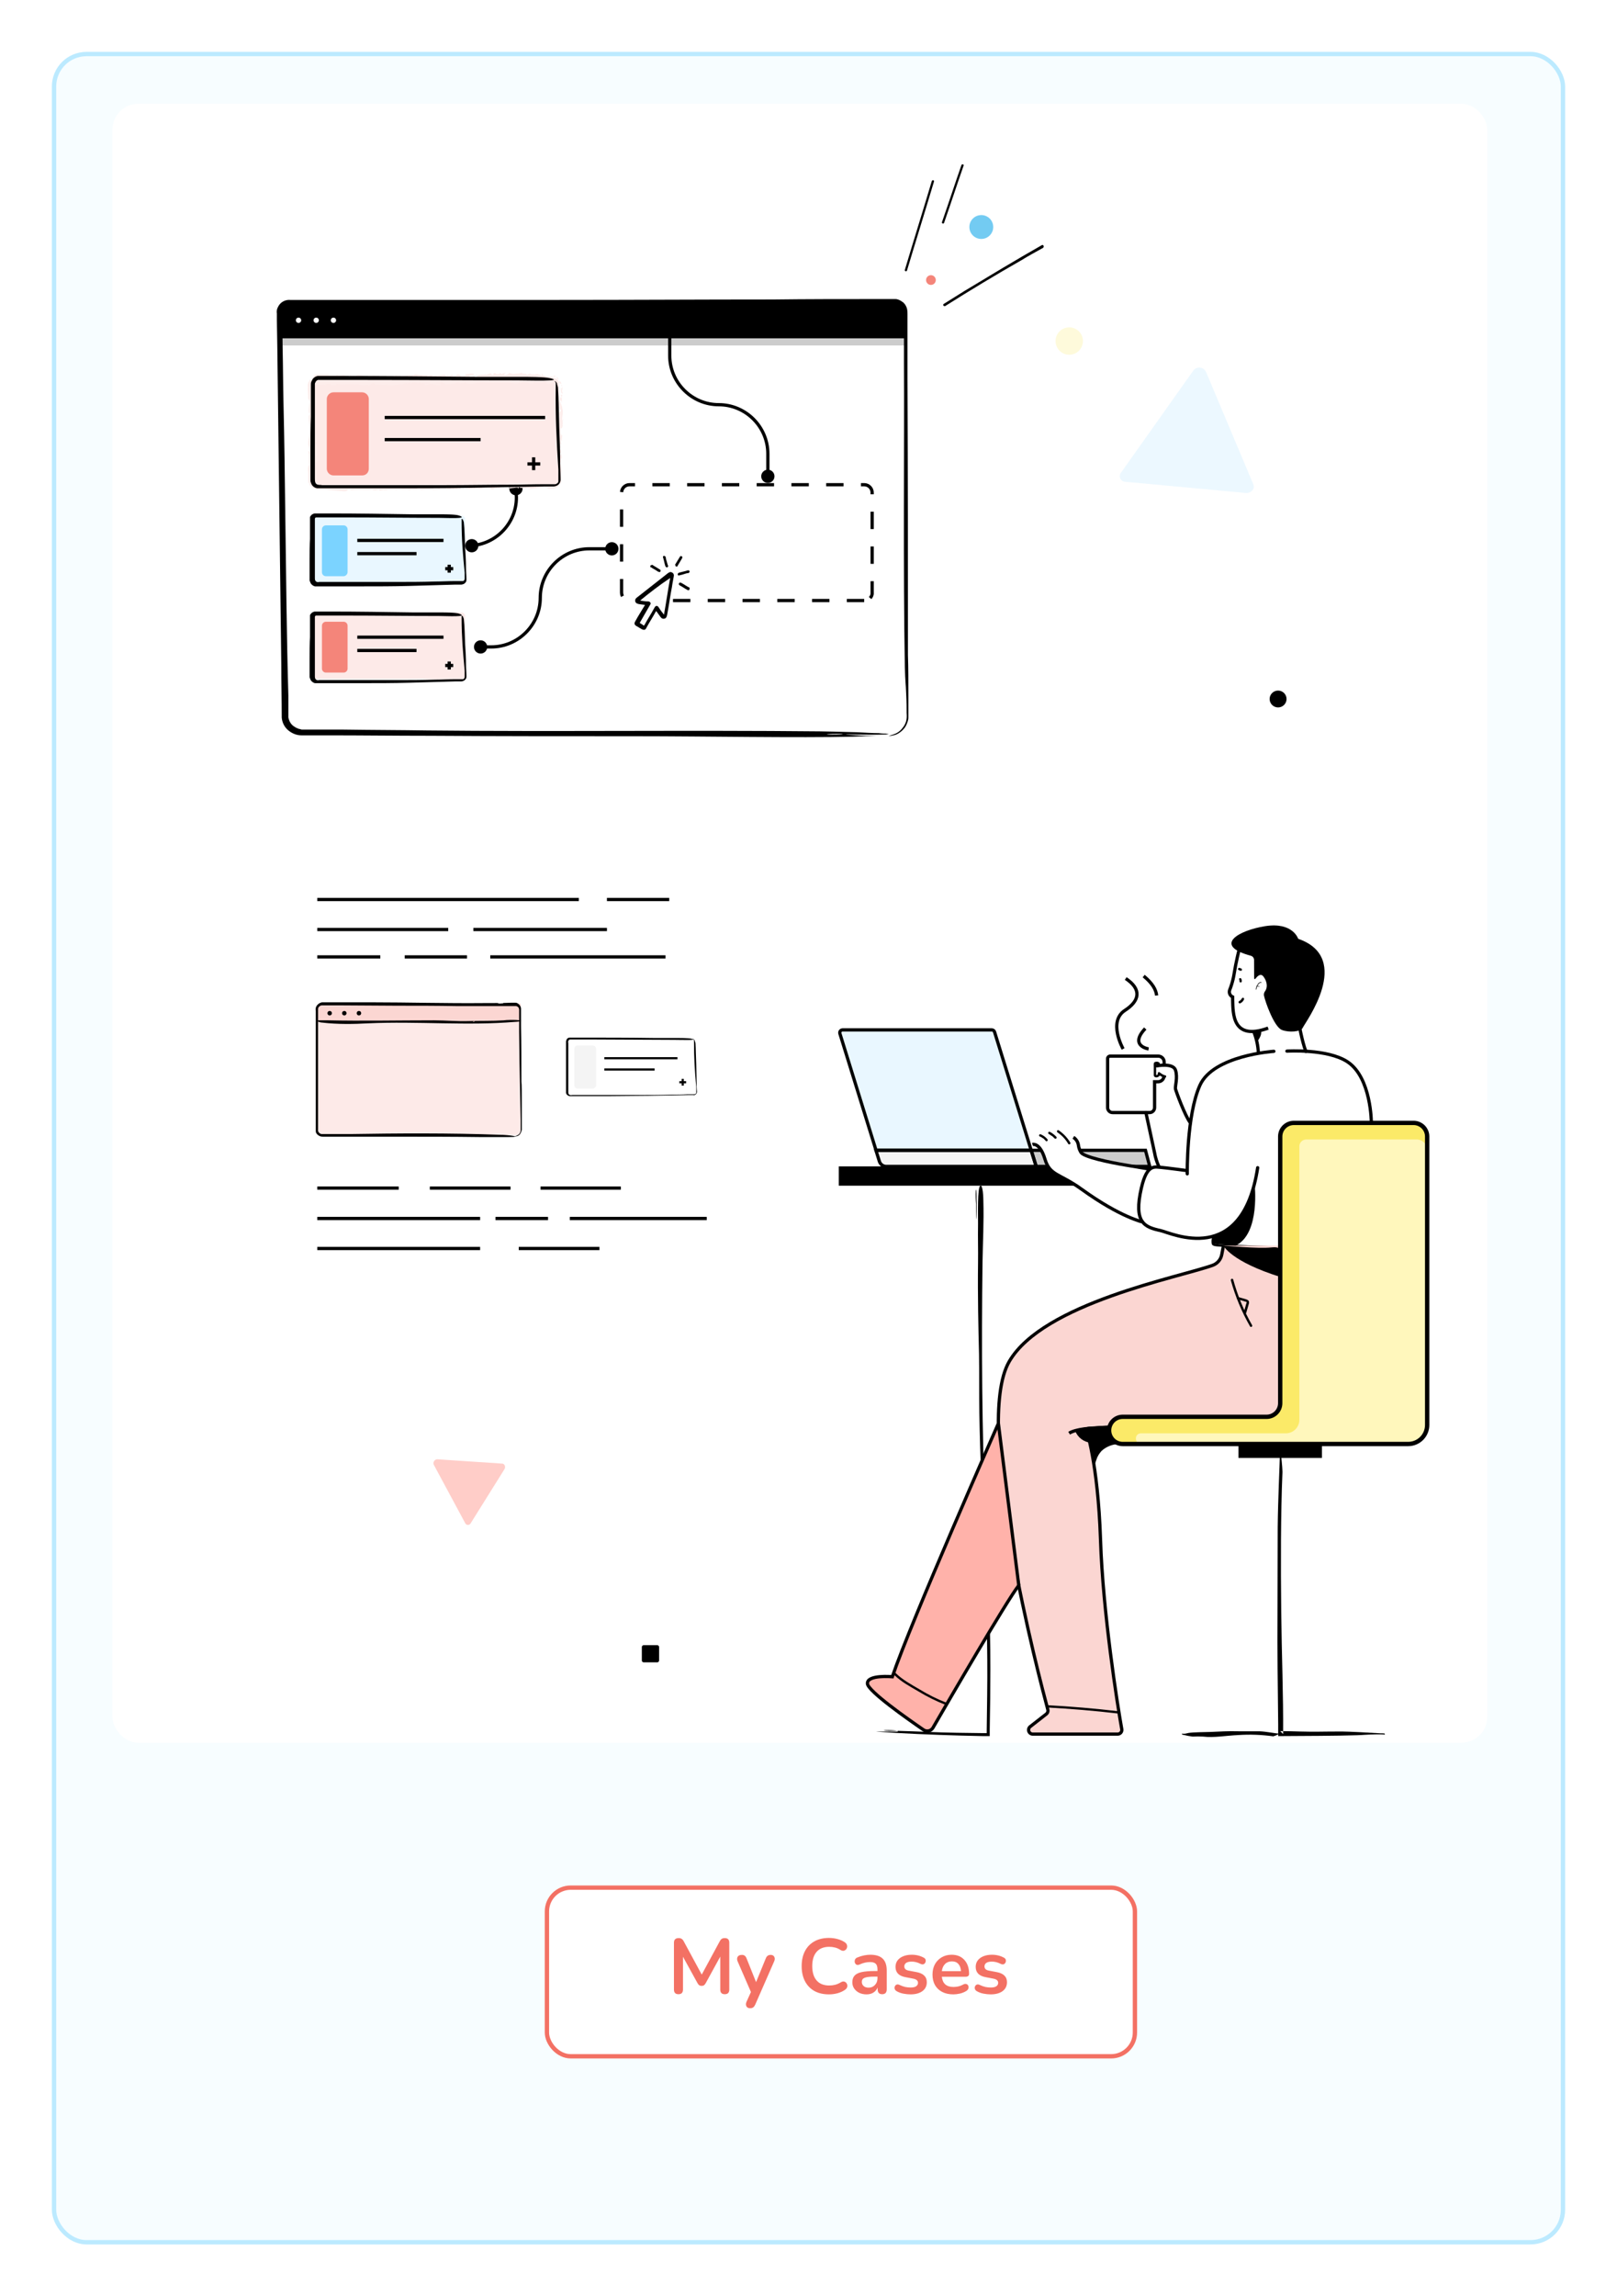 <svg width="374" height="531" viewBox="0 0 374 531" fill="none" xmlns="http://www.w3.org/2000/svg">
<g filter="url(#filter0_dd_1_11523)">
<rect x="10" y="8" width="350" height="507" rx="8" fill="#F7FDFF"/>
<rect x="10.5" y="8.5" width="349" height="506" rx="7.5" stroke="#BCEAFF"/>
</g>
<g filter="url(#filter1_d_1_11523)">
<rect x="126" y="435" width="137" height="40" rx="6" fill="white"/>
<rect x="126.5" y="435.5" width="136" height="39" rx="5.5" stroke="#F37164"/>
</g>
<path d="M156.924 461.144C156.228 461.144 155.88 460.784 155.88 460.064V449.246C155.88 448.526 156.24 448.166 156.96 448.166C157.26 448.166 157.494 448.226 157.662 448.346C157.842 448.454 158.004 448.646 158.148 448.922L162.306 456.608L166.464 448.922C166.608 448.646 166.764 448.454 166.932 448.346C167.1 448.226 167.334 448.166 167.634 448.166C168.33 448.166 168.678 448.526 168.678 449.246V460.064C168.678 460.784 168.33 461.144 167.634 461.144C166.938 461.144 166.59 460.784 166.59 460.064V452.45L163.206 458.624C163.086 458.828 162.96 458.978 162.828 459.074C162.696 459.17 162.516 459.218 162.288 459.218C162.06 459.218 161.874 459.17 161.73 459.074C161.586 458.966 161.46 458.816 161.352 458.624L157.968 452.486V460.064C157.968 460.784 157.62 461.144 156.924 461.144ZM173.487 464.384C173.079 464.384 172.797 464.234 172.641 463.934C172.485 463.634 172.491 463.292 172.659 462.908L173.685 460.64L170.607 453.548C170.439 453.152 170.439 452.804 170.607 452.504C170.775 452.204 171.105 452.054 171.597 452.054C171.873 452.054 172.095 452.12 172.263 452.252C172.431 452.372 172.581 452.606 172.713 452.954L174.873 458.354L177.087 452.936C177.219 452.6 177.375 452.372 177.555 452.252C177.735 452.12 177.975 452.054 178.275 452.054C178.659 452.054 178.929 452.204 179.085 452.504C179.241 452.804 179.235 453.146 179.067 453.53L174.693 463.52C174.537 463.856 174.369 464.084 174.189 464.204C174.009 464.324 173.775 464.384 173.487 464.384ZM191.736 461.18C190.416 461.18 189.282 460.916 188.334 460.388C187.398 459.848 186.678 459.092 186.174 458.12C185.67 457.136 185.418 455.978 185.418 454.646C185.418 453.314 185.67 452.162 186.174 451.19C186.678 450.218 187.398 449.468 188.334 448.94C189.282 448.4 190.416 448.13 191.736 448.13C192.396 448.13 193.044 448.214 193.68 448.382C194.316 448.55 194.874 448.79 195.354 449.102C195.666 449.306 195.852 449.552 195.912 449.84C195.972 450.116 195.936 450.374 195.804 450.614C195.672 450.842 195.474 450.998 195.21 451.082C194.946 451.154 194.652 451.082 194.328 450.866C193.956 450.626 193.554 450.452 193.122 450.344C192.69 450.236 192.252 450.182 191.808 450.182C190.524 450.182 189.546 450.572 188.874 451.352C188.202 452.12 187.866 453.218 187.866 454.646C187.866 456.074 188.202 457.178 188.874 457.958C189.546 458.738 190.524 459.128 191.808 459.128C192.264 459.128 192.714 459.074 193.158 458.966C193.602 458.846 194.022 458.666 194.418 458.426C194.742 458.222 195.03 458.156 195.282 458.228C195.534 458.3 195.72 458.45 195.84 458.678C195.972 458.894 196.014 459.134 195.966 459.398C195.918 459.662 195.756 459.896 195.48 460.1C195 460.448 194.424 460.718 193.752 460.91C193.092 461.09 192.42 461.18 191.736 461.18ZM200.432 461.18C199.796 461.18 199.226 461.06 198.722 460.82C198.23 460.568 197.84 460.232 197.552 459.812C197.276 459.392 197.138 458.918 197.138 458.39C197.138 457.742 197.306 457.232 197.642 456.86C197.978 456.476 198.524 456.2 199.28 456.032C200.036 455.864 201.05 455.78 202.322 455.78H202.952V455.402C202.952 454.802 202.82 454.37 202.556 454.106C202.292 453.842 201.848 453.71 201.224 453.71C200.876 453.71 200.498 453.752 200.09 453.836C199.694 453.92 199.274 454.064 198.83 454.268C198.542 454.4 198.302 454.418 198.11 454.322C197.918 454.214 197.786 454.052 197.714 453.836C197.654 453.608 197.666 453.38 197.75 453.152C197.846 452.924 198.032 452.756 198.308 452.648C198.86 452.42 199.388 452.258 199.892 452.162C200.408 452.066 200.876 452.018 201.296 452.018C202.58 452.018 203.534 452.318 204.158 452.918C204.782 453.506 205.094 454.424 205.094 455.672V459.992C205.094 460.76 204.746 461.144 204.05 461.144C203.342 461.144 202.988 460.76 202.988 459.992V459.596C202.784 460.088 202.46 460.478 202.016 460.766C201.572 461.042 201.044 461.18 200.432 461.18ZM200.9 459.632C201.488 459.632 201.974 459.428 202.358 459.02C202.754 458.612 202.952 458.096 202.952 457.472V457.076H202.34C201.212 457.076 200.426 457.166 199.982 457.346C199.55 457.514 199.334 457.826 199.334 458.282C199.334 458.678 199.472 459.002 199.748 459.254C200.024 459.506 200.408 459.632 200.9 459.632ZM210.6 461.18C210.084 461.18 209.538 461.126 208.962 461.018C208.386 460.91 207.87 460.724 207.414 460.46C207.162 460.316 207.006 460.142 206.946 459.938C206.886 459.722 206.892 459.524 206.964 459.344C207.048 459.152 207.18 459.014 207.36 458.93C207.552 458.846 207.774 458.864 208.026 458.984C208.506 459.212 208.956 459.374 209.376 459.47C209.796 459.554 210.21 459.596 210.618 459.596C211.194 459.596 211.62 459.5 211.896 459.308C212.184 459.104 212.328 458.84 212.328 458.516C212.328 458.012 211.956 457.688 211.212 457.544L209.412 457.202C207.888 456.914 207.126 456.122 207.126 454.826C207.126 454.25 207.282 453.752 207.594 453.332C207.918 452.912 208.362 452.588 208.926 452.36C209.49 452.132 210.138 452.018 210.87 452.018C211.926 452.018 212.868 452.252 213.696 452.72C213.924 452.84 214.056 453.008 214.092 453.224C214.14 453.428 214.116 453.626 214.02 453.818C213.936 453.998 213.798 454.13 213.606 454.214C213.414 454.286 213.192 454.262 212.94 454.142C212.568 453.95 212.208 453.812 211.86 453.728C211.524 453.644 211.2 453.602 210.888 453.602C210.3 453.602 209.862 453.704 209.574 453.908C209.298 454.112 209.16 454.382 209.16 454.718C209.16 455.246 209.502 455.57 210.186 455.69L211.986 456.032C212.766 456.176 213.354 456.44 213.75 456.824C214.158 457.208 214.362 457.724 214.362 458.372C214.362 459.248 214.02 459.938 213.336 460.442C212.652 460.934 211.74 461.18 210.6 461.18ZM220.505 461.18C219.509 461.18 218.651 460.994 217.931 460.622C217.211 460.25 216.653 459.722 216.257 459.038C215.873 458.354 215.681 457.544 215.681 456.608C215.681 455.696 215.867 454.898 216.239 454.214C216.623 453.53 217.145 452.996 217.805 452.612C218.477 452.216 219.239 452.018 220.091 452.018C221.339 452.018 222.323 452.414 223.043 453.206C223.775 453.998 224.141 455.078 224.141 456.446C224.141 456.89 223.853 457.112 223.277 457.112H217.841C218.009 458.684 218.909 459.47 220.541 459.47C220.853 459.47 221.201 459.434 221.585 459.362C221.981 459.278 222.353 459.14 222.701 458.948C223.013 458.768 223.277 458.714 223.493 458.786C223.709 458.846 223.859 458.972 223.943 459.164C224.039 459.356 224.051 459.572 223.979 459.812C223.919 460.04 223.751 460.238 223.475 460.406C223.055 460.67 222.569 460.868 222.017 461C221.477 461.12 220.973 461.18 220.505 461.18ZM220.181 453.548C219.521 453.548 218.987 453.752 218.579 454.16C218.171 454.568 217.925 455.12 217.841 455.816H222.269C222.221 455.084 222.017 454.526 221.657 454.142C221.309 453.746 220.817 453.548 220.181 453.548ZM229.145 461.18C228.629 461.18 228.083 461.126 227.507 461.018C226.931 460.91 226.415 460.724 225.959 460.46C225.707 460.316 225.551 460.142 225.491 459.938C225.431 459.722 225.437 459.524 225.509 459.344C225.593 459.152 225.725 459.014 225.905 458.93C226.097 458.846 226.319 458.864 226.571 458.984C227.051 459.212 227.501 459.374 227.921 459.47C228.341 459.554 228.755 459.596 229.163 459.596C229.739 459.596 230.165 459.5 230.441 459.308C230.729 459.104 230.873 458.84 230.873 458.516C230.873 458.012 230.501 457.688 229.757 457.544L227.957 457.202C226.433 456.914 225.671 456.122 225.671 454.826C225.671 454.25 225.827 453.752 226.139 453.332C226.463 452.912 226.907 452.588 227.471 452.36C228.035 452.132 228.683 452.018 229.415 452.018C230.471 452.018 231.413 452.252 232.241 452.72C232.469 452.84 232.601 453.008 232.637 453.224C232.685 453.428 232.661 453.626 232.565 453.818C232.481 453.998 232.343 454.13 232.151 454.214C231.959 454.286 231.737 454.262 231.485 454.142C231.113 453.95 230.753 453.812 230.405 453.728C230.069 453.644 229.745 453.602 229.433 453.602C228.845 453.602 228.407 453.704 228.119 453.908C227.843 454.112 227.705 454.382 227.705 454.718C227.705 455.246 228.047 455.57 228.731 455.69L230.531 456.032C231.311 456.176 231.899 456.44 232.295 456.824C232.703 457.208 232.907 457.724 232.907 458.372C232.907 459.248 232.565 459.938 231.881 460.442C231.197 460.934 230.285 461.18 229.145 461.18Z" fill="#F37164"/>
<rect x="26" y="24" width="318" height="379" rx="6" fill="white"/>
<path d="M295.611 163.587C296.692 163.587 297.568 162.714 297.568 161.637C297.568 160.56 296.692 159.688 295.611 159.688C294.53 159.688 293.654 160.56 293.654 161.637C293.654 162.714 294.53 163.587 295.611 163.587Z" fill="black"/>
<path d="M152.007 380.43H148.886C148.646 380.43 148.452 380.624 148.452 380.863V383.972C148.452 384.212 148.646 384.406 148.886 384.406H152.007C152.247 384.406 152.442 384.212 152.442 383.972V380.863C152.442 380.624 152.247 380.43 152.007 380.43Z" fill="black"/>
<path d="M278.898 85.895L289.894 112.02C290.329 113.007 289.362 114.09 288.13 113.994L260.361 111.418C260.101 111.424 259.845 111.354 259.624 111.216C259.403 111.079 259.228 110.88 259.12 110.644C259.012 110.408 258.976 110.146 259.016 109.889C259.056 109.633 259.171 109.394 259.346 109.203L276.118 85.534C276.307 85.338 276.54 85.189 276.797 85.098C277.054 85.008 277.329 84.979 277.6 85.015C277.87 85.05 278.129 85.148 278.354 85.301C278.58 85.454 278.766 85.657 278.898 85.895Z" fill="#D1EEFF" fill-opacity="0.4"/>
<path d="M101.137 337.446L116.152 338.448C116.724 338.477 117.01 339.189 116.672 339.747L108.873 352.228C108.814 352.352 108.72 352.456 108.602 352.528C108.485 352.599 108.349 352.634 108.211 352.63C108.073 352.625 107.94 352.58 107.828 352.5C107.716 352.42 107.63 352.31 107.58 352.182L100.307 338.67C100.259 338.535 100.243 338.39 100.261 338.247C100.279 338.105 100.33 337.968 100.411 337.849C100.492 337.73 100.6 337.631 100.726 337.561C100.852 337.491 100.993 337.452 101.137 337.446Z" fill="#FFCDC8"/>
<path d="M194 274.179H253.969V269.72H194V274.179Z" fill="black"/>
<path d="M264.941 266.001L265.927 269.729H239.664L238.509 266.001H264.941Z" fill="#CCCCCC"/>
<path d="M194.892 238.152H229.401C229.542 238.153 229.678 238.199 229.791 238.283C229.904 238.367 229.988 238.485 230.03 238.62L238.509 266H202.618L194.263 239.007C194.232 238.908 194.225 238.804 194.242 238.702C194.259 238.6 194.299 238.503 194.361 238.42C194.422 238.337 194.502 238.269 194.594 238.222C194.686 238.176 194.788 238.152 194.892 238.152Z" fill="#E9F7FF"/>
<path d="M238.509 266.001L239.664 269.729H204.994C204.633 269.729 204.283 269.613 203.993 269.398C203.704 269.184 203.491 268.882 203.386 268.537L202.596 266.001H238.509Z" fill="#F4F4F4"/>
<path d="M264.941 266.001L265.927 269.729H239.664L238.509 266.001H264.941Z" stroke="black" stroke-width="0.75" stroke-miterlimit="10"/>
<path d="M194.892 238.152H229.401C229.542 238.153 229.678 238.199 229.791 238.283C229.904 238.367 229.988 238.485 230.03 238.62L238.509 266H202.618L194.263 239.007C194.232 238.908 194.225 238.804 194.242 238.702C194.259 238.6 194.299 238.503 194.361 238.42C194.422 238.337 194.502 238.269 194.594 238.222C194.686 238.176 194.788 238.152 194.892 238.152V238.152Z" stroke="black" stroke-width="0.75" stroke-miterlimit="10"/>
<path d="M238.509 266.001L239.664 269.729H204.994C204.633 269.729 204.283 269.613 203.993 269.398C203.704 269.184 203.491 268.882 203.386 268.537L202.596 266.001H238.509Z" stroke="black" stroke-width="0.75" stroke-miterlimit="10"/>
<path d="M248.72 264.311C249.576 264.311 249.619 265.737 250.182 266.46C250.745 267.184 253.428 267.878 253.625 267.922C253.823 267.966 260.109 269.713 261.132 269.479L265.686 270.29L263.435 272.593C263.435 272.593 255.138 278.119 255.029 277.965C254.919 277.812 249.51 274.033 248.698 273.66C247.887 273.287 244.313 271.365 243.523 270.795C242.734 270.225 241.798 267.944 241.411 266.855C241.023 265.766 240.68 265.532 240.526 264.911C240.373 264.289 247.865 264.355 248.72 264.311Z" fill="white"/>
<path d="M295.795 300.596C295.795 300.596 298.609 327.004 259.67 327.64L289.64 331.982L301.694 328.744" fill="black"/>
<path d="M290.072 238.773C290.636 240.268 290.967 241.841 291.051 243.436" stroke="black" stroke-width="0.75" stroke-miterlimit="10" stroke-linecap="round"/>
<path d="M291.533 238.181C291.533 238.181 292.264 238.912 290.751 240.9C290.751 240.9 290.218 239.299 290.188 239.168C290.159 239.036 289.735 238.437 290.737 238.437C291.738 238.437 291.533 238.181 291.533 238.181Z" fill="black"/>
<path d="M293.31 237.742C284.969 240.754 285.203 234.329 285.101 231.164C285.101 230.952 285.101 230.74 285.101 230.535C284.804 230.402 284.569 230.161 284.441 229.862C284.314 229.563 284.304 229.226 284.414 228.92C284.574 228.538 284.713 228.148 284.83 227.751C285.1 226.91 285.306 226.05 285.444 225.178C285.846 222.627 286.512 219.813 287.148 217.401" stroke="black" stroke-width="0.75" stroke-miterlimit="10"/>
<path d="M291.724 227.151C291.358 226.983 290.993 227.414 290.846 227.677C290.628 228.006 290.493 228.382 290.452 228.774C290.452 228.862 290.583 228.854 290.59 228.774C290.626 228.44 290.736 228.118 290.912 227.831C290.995 227.694 291.093 227.566 291.205 227.451C291.314 227.341 291.49 227.195 291.658 227.268C291.826 227.341 291.804 227.188 291.724 227.151Z" fill="black"/>
<path d="M291.248 228.095C291.158 228.029 291.049 227.993 290.938 227.993C290.826 227.993 290.717 228.029 290.627 228.095C290.616 228.107 290.61 228.122 290.61 228.139C290.61 228.155 290.616 228.17 290.627 228.182C290.64 228.194 290.657 228.2 290.675 228.2C290.692 228.2 290.709 228.194 290.722 228.182C290.792 228.13 290.876 228.102 290.963 228.102C291.05 228.102 291.135 228.13 291.205 228.182C291.218 228.194 291.235 228.2 291.252 228.2C291.269 228.2 291.286 228.194 291.3 228.182C291.31 228.169 291.315 228.152 291.315 228.135C291.315 228.118 291.31 228.101 291.3 228.087L291.248 228.095Z" fill="black"/>
<path d="M299.954 234.387C300.495 236.975 301.102 240.651 302.03 243.122" stroke="black" stroke-width="0.75" stroke-miterlimit="10" stroke-linecap="round"/>
<path d="M286.636 226.624V226.558C286.666 226.62 286.686 226.687 286.694 226.756V226.683C286.705 226.753 286.705 226.824 286.694 226.894V226.821C286.687 226.858 286.687 226.895 286.694 226.931C286.687 226.965 286.687 227 286.694 227.033C286.729 227.096 286.787 227.143 286.855 227.165C286.926 227.19 287.003 227.19 287.074 227.165C287.135 227.126 287.179 227.066 287.199 226.997C287.213 226.895 287.213 226.792 287.199 226.69C287.192 226.562 287.157 226.437 287.096 226.324C287.081 226.295 287.058 226.27 287.031 226.251C287.003 226.227 286.971 226.21 286.936 226.2C286.867 226.175 286.792 226.175 286.724 226.2C286.663 226.237 286.616 226.294 286.592 226.361V226.434C286.593 226.485 286.605 226.535 286.629 226.58L286.636 226.624Z" fill="black"/>
<path d="M287.257 230.806C287.207 230.927 287.141 231.04 287.06 231.142L287.104 231.091C287.018 231.195 286.922 231.29 286.819 231.376L286.877 231.332C286.789 231.399 286.693 231.456 286.592 231.5C286.531 231.539 286.486 231.6 286.467 231.67C286.448 231.741 286.456 231.816 286.49 231.88C286.528 231.942 286.588 231.986 286.658 232.005C286.726 232.033 286.802 232.033 286.87 232.005C287.257 231.823 287.564 231.506 287.732 231.113C287.758 231.045 287.758 230.969 287.732 230.901C287.711 230.834 287.667 230.778 287.608 230.74C287.573 230.726 287.536 230.718 287.498 230.718C287.461 230.718 287.423 230.726 287.389 230.74C287.322 230.762 287.265 230.805 287.228 230.864L287.257 230.806Z" fill="black"/>
<path d="M287.17 224.001C287.023 223.927 286.869 223.871 286.709 223.833C286.676 223.818 286.64 223.81 286.603 223.81C286.566 223.81 286.53 223.818 286.497 223.833C286.466 223.849 286.438 223.872 286.416 223.9C286.395 223.927 286.38 223.96 286.373 223.994C286.358 224.028 286.35 224.064 286.35 224.1C286.35 224.137 286.358 224.173 286.373 224.206C286.389 224.237 286.412 224.264 286.44 224.285C286.468 224.307 286.5 224.322 286.534 224.33L286.833 224.433H286.767L286.863 224.477C286.896 224.484 286.931 224.484 286.965 224.477C287.001 224.487 287.039 224.487 287.074 224.477C287.109 224.468 287.14 224.453 287.168 224.432C287.196 224.41 287.219 224.383 287.235 224.352C287.263 224.284 287.263 224.208 287.235 224.14C287.227 224.105 287.212 224.072 287.191 224.043C287.169 224.014 287.142 223.99 287.111 223.972L287.17 224.001Z" fill="black"/>
<path d="M294.633 243.108C294.633 243.108 280.642 244.022 277.528 250.973C274.414 257.924 274.604 271.439 274.604 271.439" stroke="black" stroke-width="0.75" stroke-miterlimit="10" stroke-linecap="round"/>
<path d="M274.582 270.7C274.582 270.7 269.809 270.056 268.734 269.969C267.177 269.888 265.328 268.931 263.998 274.683C262.104 282.84 264.802 283.761 268.442 284.565C270.92 285.114 287.345 293.146 290.89 270.02" stroke="black" stroke-width="0.75" stroke-miterlimit="10" stroke-linecap="round"/>
<path d="M266.008 270.363C266.008 270.363 264.926 270.173 260.613 269.457C256.301 268.741 250.899 267.571 250.058 266.533C249.734 266.031 249.522 265.465 249.437 264.874C249.392 264.494 249.264 264.129 249.062 263.804C248.86 263.479 248.589 263.203 248.267 262.995" stroke="black" stroke-width="0.75" stroke-miterlimit="10"/>
<path d="M264.29 282.629C264.239 282.475 259.356 281.628 250.16 274.998C244.971 271.256 242.851 271.906 241.674 268.003C240.497 264.1 238.801 264.648 238.801 264.648" stroke="black" stroke-width="0.75" stroke-miterlimit="10"/>
<path d="M247.544 264.21C246.873 263.079 245.959 262.113 244.868 261.381C244.576 261.176 244.298 261.659 244.59 261.856C245.6 262.538 246.444 263.437 247.061 264.487C247.098 264.551 247.159 264.598 247.23 264.617C247.301 264.636 247.377 264.626 247.441 264.59C247.505 264.553 247.552 264.492 247.571 264.421C247.59 264.35 247.58 264.274 247.544 264.21Z" fill="black"/>
<path d="M244.342 262.894C243.91 262.429 243.403 262.039 242.843 261.739C242.779 261.704 242.704 261.695 242.633 261.714C242.562 261.733 242.501 261.779 242.463 261.841C242.429 261.905 242.42 261.979 242.439 262.049C242.458 262.118 242.504 262.178 242.566 262.214C242.82 262.361 243.064 262.524 243.297 262.704H243.34L243.428 262.777L243.596 262.931C243.711 263.032 243.821 263.14 243.925 263.252C243.977 263.303 244.047 263.331 244.119 263.331C244.191 263.331 244.261 263.303 244.313 263.252C244.339 263.227 244.359 263.197 244.373 263.164C244.387 263.13 244.394 263.095 244.394 263.058C244.394 263.022 244.387 262.987 244.373 262.953C244.359 262.92 244.339 262.89 244.313 262.865L244.342 262.894Z" fill="black"/>
<path d="M242.368 263.581C241.932 263.003 241.346 262.555 240.672 262.287C240.602 262.27 240.527 262.28 240.464 262.317C240.401 262.354 240.355 262.414 240.336 262.485C240.318 262.554 240.328 262.629 240.363 262.691C240.399 262.754 240.457 262.801 240.526 262.821H240.563L240.658 262.865L240.87 262.974C241.003 263.055 241.133 263.143 241.257 263.238H241.301L241.389 263.311C241.503 263.415 241.613 263.525 241.718 263.64L241.798 263.735C241.849 263.8 241.798 263.691 241.798 263.735C241.813 263.771 241.836 263.804 241.865 263.831C241.894 263.858 241.929 263.879 241.966 263.892C242.004 263.904 242.044 263.909 242.083 263.905C242.123 263.901 242.161 263.888 242.195 263.868C242.229 263.848 242.259 263.821 242.282 263.789C242.305 263.756 242.32 263.719 242.328 263.68C242.335 263.641 242.334 263.601 242.325 263.563C242.315 263.524 242.298 263.488 242.273 263.457L242.368 263.581Z" fill="black"/>
<path d="M311.102 287.746C306.314 288.089 301.518 288.221 296.723 288.177C294.355 288.177 291.979 288.089 289.611 288.009C287.418 287.936 285.145 287.782 282.915 287.746C282.292 287.768 281.669 287.717 281.059 287.592C280.686 287.49 280.744 287.322 280.795 286.934C280.835 286.639 280.893 286.346 280.971 286.057C280.979 285.992 280.963 285.926 280.927 285.871C280.891 285.816 280.836 285.776 280.773 285.757C280.71 285.739 280.642 285.743 280.582 285.77C280.522 285.797 280.473 285.844 280.445 285.904C280.203 286.482 280.149 287.121 280.291 287.731C280.51 288.184 281.292 288.206 281.753 288.243C282.294 288.301 282.835 288.294 283.376 288.316L287.433 288.477C292.403 288.674 297.374 288.798 302.352 288.703C305.276 288.645 308.2 288.511 311.123 288.301C311.474 288.301 311.482 287.724 311.123 287.746H311.102Z" fill="black"/>
<path d="M282.981 288.03L282.579 290.135C282.471 290.691 282.222 291.209 281.854 291.64C281.486 292.07 281.013 292.398 280.481 292.591C272.718 295.39 241.279 301.326 233.428 314.833C224.942 329.452 240.482 388.394 242.354 395.338C242.403 395.521 242.397 395.713 242.337 395.893C242.277 396.072 242.166 396.23 242.017 396.347L238.275 399.27C238.117 399.394 238.001 399.564 237.944 399.756C237.887 399.949 237.891 400.154 237.956 400.344C238.021 400.534 238.144 400.698 238.307 400.815C238.471 400.932 238.666 400.995 238.867 400.995H258.508C258.649 400.995 258.788 400.965 258.916 400.905C259.044 400.845 259.157 400.759 259.247 400.651C259.338 400.543 259.404 400.416 259.44 400.28C259.477 400.144 259.483 400.001 259.458 399.862C258.464 394.322 255.073 372.818 254.539 356.007C253.932 338.055 251.206 330.424 251.206 330.424C259.656 329.554 267.886 329.547 276.629 329.386C285.167 329.233 293.931 328.955 302.308 327.193C306.438 326.309 310.59 324.686 313.038 321.046C315.743 317.033 316.196 311.391 315.641 306.705C315.248 303.589 314.449 300.537 313.265 297.627C312.132 294.769 310.341 292.072 309.552 289.083C309.462 288.759 309.399 288.429 309.362 288.096" fill="#FBD6D2"/>
<path d="M282.981 288.03L282.579 290.135C282.471 290.691 282.222 291.209 281.854 291.64C281.486 292.07 281.013 292.398 280.481 292.591C272.718 295.39 241.279 301.326 233.428 314.833C224.942 329.452 240.482 388.394 242.354 395.338C242.403 395.521 242.397 395.713 242.337 395.893C242.277 396.072 242.166 396.23 242.017 396.347L238.275 399.27C238.117 399.394 238.001 399.564 237.944 399.756C237.887 399.949 237.891 400.154 237.956 400.344C238.021 400.534 238.144 400.698 238.307 400.815C238.471 400.932 238.666 400.995 238.867 400.995H258.508C258.649 400.995 258.788 400.965 258.916 400.905C259.044 400.845 259.157 400.759 259.247 400.651C259.338 400.543 259.404 400.416 259.44 400.28C259.477 400.144 259.483 400.001 259.458 399.862C258.464 394.322 255.073 372.818 254.539 356.007C253.932 338.055 251.206 330.424 251.206 330.424C259.656 329.554 267.886 329.547 276.629 329.386C285.167 329.233 293.931 328.955 302.308 327.193C306.438 326.309 310.59 324.686 313.038 321.046C315.743 317.033 316.196 311.391 315.641 306.705C315.248 303.589 314.449 300.537 313.265 297.627C312.132 294.769 310.341 292.072 309.552 289.083C309.462 288.759 309.399 288.429 309.362 288.096" stroke="black" stroke-width="0.75" stroke-miterlimit="10"/>
<path d="M252.58 330.264C252.58 330.264 248.969 330.381 247.28 331.411" stroke="black" stroke-width="0.75" stroke-miterlimit="10"/>
<path d="M290.174 273.712C290.174 273.712 291.577 285.282 285.788 288.031L280.547 287.599C280.425 287.404 280.354 287.181 280.341 286.95C280.328 286.72 280.373 286.49 280.472 286.282C280.571 286.074 280.721 285.894 280.908 285.759C281.094 285.624 281.312 285.538 281.541 285.509C283.376 285.092 289.728 279.581 290.174 273.712Z" fill="black"/>
<path d="M282.981 288.03C282.981 288.03 284.574 291.685 296.307 295.339L295.802 290.113C295.802 290.113 297.155 288.125 294.099 288.461C291.044 288.797 282.981 288.03 282.981 288.03Z" fill="black"/>
<path fill-rule="evenodd" clip-rule="evenodd" d="M296.621 340.264C296.628 340.332 296.628 340.4 296.621 340.468C296.212 350.131 296.219 361.884 296.336 372.71C296.446 382.672 296.848 392.13 296.774 400.982L296.102 400.31C297.659 400.31 299.172 400.353 300.663 400.397C304.26 400.5 305.561 400.397 310.37 400.397C311.876 400.397 317.008 400.675 319.266 400.814C319.515 400.814 320.363 400.814 320.304 400.931C320.114 401.355 321.576 400.931 317.008 401.092C315.502 401.143 315.546 401.201 313.908 401.252C309.333 401.413 301.116 401.421 296.102 401.457H295.634V400.96C295.634 399.937 295.634 399.308 295.634 398.767C295.532 389.002 295.422 382.687 295.481 372.739C295.524 365.678 295.481 359.29 295.524 353.113C295.598 346.272 295.956 339.905 296.087 334.292C296.087 333.195 296.139 334.869 296.234 335.754C296.365 337.194 296.584 338.911 296.621 340.264Z" fill="black"/>
<path fill-rule="evenodd" clip-rule="evenodd" d="M294.523 401.507H294.472C291.809 401.137 289.114 401.039 286.431 401.215C283.507 401.346 280.795 401.88 278.266 401.573C277.46 401.527 276.653 401.527 275.847 401.573C275.108 401.479 274.376 401.34 273.654 401.156C273.595 401.156 273.383 401.156 273.398 401.039C273.449 400.615 273.084 401.039 274.224 400.879C274.597 400.827 274.589 400.769 274.955 400.718C276.234 400.535 278.661 400.55 279.94 400.498C282.367 400.389 283.946 400.286 286.409 400.345C288.171 400.345 289.757 400.345 291.292 400.345C292.995 400.418 294.582 400.783 295.978 400.915C296.248 400.915 295.832 400.966 295.62 401.054C295.271 401.244 294.904 401.396 294.523 401.507Z" fill="black"/>
<path d="M286.446 337.134H305.751V333.926H286.446V337.134Z" fill="black"/>
<path d="M248.677 330.871C248.965 331.627 249.461 332.287 250.107 332.775C250.754 333.262 251.525 333.557 252.331 333.627C252.331 333.627 251.827 330.191 250.263 330.535L248.677 330.871Z" fill="black"/>
<path d="M290.071 226.246C290.073 226.278 290.084 226.31 290.104 226.336C290.123 226.362 290.15 226.381 290.181 226.392C290.212 226.402 290.245 226.402 290.277 226.393C290.308 226.384 290.336 226.366 290.357 226.341C290.78 225.793 291.555 224.93 292.235 225.829C293.017 226.874 293.302 228.249 292.593 229.213C292.487 229.354 292.411 229.514 292.368 229.685C292.326 229.856 292.318 230.034 292.345 230.207C292.674 231.808 294.706 237.429 296.46 238.153C298.017 238.796 300.919 238.642 301.336 237.626C301.752 236.61 313.112 221.546 300.261 217.087C300.261 217.087 299.04 213.162 292.63 214.164C286.387 215.158 280.466 218.637 289.326 221.012C289.537 221.074 289.723 221.203 289.855 221.38C289.987 221.557 290.058 221.771 290.057 221.992L290.071 226.246Z" fill="black"/>
<path d="M297.659 243.064C297.659 243.064 307.052 242.472 311.694 245.556C317.183 249.211 317.183 259.627 317.183 259.627" stroke="black" stroke-width="0.75" stroke-miterlimit="10" stroke-linecap="round"/>
<path fill-rule="evenodd" clip-rule="evenodd" d="M225.768 278.528C225.667 277.479 225.638 276.424 225.68 275.371C225.914 273.719 225.914 280.187 225.797 275.97C225.911 277.81 225.93 279.654 225.856 281.496C225.739 283.206 225.783 279.391 225.768 278.528Z" fill="black"/>
<path fill-rule="evenodd" clip-rule="evenodd" d="M207.559 400.243C212.223 400.36 216.762 400.624 221.36 400.689L227.347 400.77H228.224V399.878L228.326 392.064C228.633 369.508 226.864 347.945 226.514 326.69C226.44 322.231 226.514 317.648 226.44 313.08C226.294 307.233 226.112 299.514 226.214 291.956C226.258 288.55 226.155 286.839 226.214 282.878C226.214 280.89 226.06 274.648 226.711 274.216C227.361 273.785 227.442 277.14 227.442 277.593C227.588 282.71 227.318 287.3 227.252 291.795C226.989 311.72 227.128 331.039 227.888 349.232C228.407 361.468 229.087 373.776 229.065 385.968C229.065 390.5 229.013 395.171 228.918 399.856V401.457H227.376C220.673 401.325 213.897 401.099 207.377 400.726L204.511 400.543L203.203 400.455L202.647 400.404H203.378H205.001C206.193 400.404 207.443 400.455 207.611 400.404C207.779 400.353 207.676 400.36 207.559 400.243Z" fill="black"/>
<path fill-rule="evenodd" clip-rule="evenodd" d="M207.559 400.243H205.783C202.443 400.14 206.083 399.921 207.559 400.243Z" fill="black"/>
<path d="M258.172 333.589C256.809 333.743 255.53 334.324 254.517 335.248C253.923 335.891 253.472 336.654 253.194 337.485L252.602 334.802L251.535 331.301C251.535 331.301 251.147 330.351 251.717 330.314C252.288 330.278 256.564 329.846 256.527 330.314C256.491 330.782 256.03 331.221 257.002 332.726C257.348 333.069 257.742 333.36 258.172 333.589Z" fill="black" stroke="black" stroke-width="0.75" stroke-miterlimit="10"/>
<path d="M230.914 329.16C230.914 329.16 210.703 374.967 206.39 387.73C206.39 387.73 200.462 387.189 200.637 389.345C200.783 391.084 210.045 397.575 213.605 400.016C213.779 400.134 213.976 400.215 214.183 400.254C214.39 400.293 214.603 400.289 214.809 400.242C215.014 400.196 215.208 400.108 215.378 399.983C215.548 399.859 215.691 399.701 215.797 399.519C219.321 393.438 232.983 369.931 235.621 366.628" fill="#FFB2AA"/>
<path d="M230.914 329.16C230.914 329.16 210.703 374.967 206.39 387.73C206.39 387.73 200.462 387.189 200.637 389.345C200.783 391.084 210.045 397.575 213.605 400.016C213.779 400.134 213.976 400.215 214.183 400.254C214.39 400.293 214.603 400.289 214.809 400.242C215.014 400.196 215.208 400.108 215.378 399.983C215.548 399.859 215.691 399.701 215.797 399.519C219.321 393.438 232.983 369.931 235.621 366.628" stroke="black" stroke-width="0.75" stroke-miterlimit="10"/>
<path d="M284.67 296.012C285.702 299.76 287.202 303.362 289.136 306.735C289.177 306.787 289.236 306.823 289.302 306.836C289.368 306.849 289.437 306.837 289.494 306.803C289.552 306.769 289.596 306.715 289.618 306.652C289.639 306.588 289.637 306.519 289.611 306.457C287.706 303.129 286.232 299.573 285.225 295.873C285.2 295.81 285.153 295.758 285.093 295.728C285.032 295.697 284.962 295.689 284.897 295.707C284.831 295.724 284.774 295.764 284.736 295.82C284.698 295.877 284.683 295.945 284.691 296.012H284.67Z" fill="black"/>
<path d="M288.229 303.622L288.639 302.211L288.829 301.539C288.874 301.431 288.897 301.316 288.897 301.199C288.897 301.082 288.874 300.967 288.829 300.859C288.631 300.515 288.098 300.428 287.761 300.318C287.425 300.208 286.855 300.048 286.402 299.931C286.334 299.919 286.263 299.932 286.205 299.969C286.146 300.006 286.103 300.064 286.085 300.131C286.067 300.198 286.074 300.269 286.106 300.331C286.137 300.392 286.191 300.44 286.256 300.464C286.636 300.559 286.987 300.662 287.396 300.779L287.981 300.969C288.047 300.969 288.31 301.042 288.346 301.122C288.383 301.203 288.295 301.305 288.28 301.356L288.2 301.648L288.025 302.255L287.674 303.476C287.654 303.545 287.664 303.62 287.699 303.683C287.735 303.746 287.794 303.793 287.864 303.812C287.934 303.831 288.008 303.822 288.071 303.787C288.134 303.751 288.181 303.692 288.2 303.622H288.229Z" fill="black"/>
<path d="M258.618 395.704C253.15 395.066 247.668 394.601 242.171 394.308C241.827 394.308 241.827 394.827 242.171 394.842C247.668 395.134 253.15 395.6 258.618 396.238C258.954 396.238 258.954 395.741 258.618 395.704Z" fill="black"/>
<path d="M218.882 393.73C216.726 392.888 214.649 391.856 212.676 390.646C210.79 389.542 208.751 388.453 207.201 386.918C206.96 386.677 206.58 387.057 206.821 387.298C208.407 388.899 210.476 389.98 212.406 391.113C214.422 392.342 216.542 393.389 218.743 394.242C219.065 394.366 219.204 393.847 218.882 393.73Z" fill="black"/>
<path d="M275.407 260.771C275.424 260.771 275.44 260.764 275.452 260.752C275.464 260.74 275.471 260.724 275.471 260.707C275.471 260.69 275.464 260.673 275.452 260.661C275.44 260.649 275.424 260.642 275.407 260.642C275.39 260.642 275.373 260.649 275.361 260.661C275.349 260.673 275.342 260.69 275.342 260.707C275.342 260.724 275.349 260.74 275.361 260.752C275.373 260.764 275.39 260.771 275.407 260.771Z" fill="black"/>
<path d="M267.587 246.47C267.587 246.47 271.307 245.739 271.878 247.442C272.448 249.145 271.753 251.228 271.878 251.791C272.002 252.354 274.07 258.041 275.335 259.663" stroke="black" stroke-width="0.75" stroke-miterlimit="10" stroke-linecap="round"/>
<path d="M269.356 248.583C269.356 248.583 269.392 248.583 269.356 248.583H269.319H269.275H269.202C269.085 248.524 268.968 248.466 268.851 248.393C268.737 248.333 268.627 248.265 268.522 248.188L268.362 248.078C268.362 248.078 268.274 248.005 268.31 248.078L268.23 248.013C268.177 247.964 268.108 247.937 268.036 247.937C267.965 247.937 267.895 247.964 267.843 248.013C267.792 248.064 267.764 248.134 267.764 248.206C267.764 248.279 267.792 248.348 267.843 248.4C268.092 248.606 268.358 248.789 268.639 248.948C268.77 249.021 268.904 249.087 269.041 249.145C269.134 249.191 269.235 249.214 269.337 249.214C269.44 249.214 269.541 249.191 269.634 249.145C269.686 249.104 269.722 249.045 269.735 248.979C269.747 248.913 269.736 248.845 269.702 248.787C269.668 248.729 269.614 248.685 269.551 248.664C269.487 248.642 269.418 248.645 269.356 248.67V248.583Z" fill="black"/>
<path d="M269.261 246.324V245.593C269.261 245.228 269.116 244.879 268.858 244.621C268.6 244.363 268.251 244.219 267.886 244.219H256.776C256.619 244.219 256.468 244.281 256.357 244.392C256.246 244.503 256.184 244.654 256.184 244.811V256.126C256.184 256.276 256.213 256.426 256.271 256.565C256.329 256.704 256.413 256.83 256.52 256.937C256.626 257.044 256.753 257.128 256.892 257.186C257.031 257.243 257.181 257.273 257.331 257.273H265.898C266.203 257.273 266.495 257.152 266.71 256.937C266.925 256.722 267.046 256.43 267.046 256.126V250.147H267.857C268.222 250.147 268.571 250.002 268.829 249.744C269.087 249.486 269.231 249.137 269.231 248.772V248.772" stroke="black" stroke-width="0.75" stroke-miterlimit="10"/>
<path d="M265.05 257.324L267.031 266.512C267.227 267.655 267.576 268.766 268.069 269.816" stroke="black" stroke-width="0.75" stroke-miterlimit="10" stroke-linecap="round"/>
<path d="M268.208 246.265C268.265 246.171 268.286 246.059 268.267 245.95C268.248 245.842 268.191 245.743 268.106 245.673C268 245.601 267.881 245.551 267.755 245.526C267.63 245.5 267.5 245.501 267.375 245.527C267.119 245.527 266.9 245.659 266.856 245.936C266.837 246.192 266.837 246.448 266.856 246.704C266.856 247.23 266.856 247.756 266.856 248.283C266.856 248.524 266.805 248.787 266.995 248.97C267.069 249.035 267.156 249.083 267.251 249.111C267.346 249.138 267.445 249.145 267.543 249.131C267.76 249.111 267.964 249.015 268.118 248.86C268.271 248.705 268.365 248.5 268.383 248.283C268.396 248.214 268.382 248.144 268.345 248.085C268.308 248.027 268.25 247.984 268.183 247.966C268.117 247.948 268.045 247.955 267.984 247.986C267.922 248.018 267.874 248.072 267.85 248.137C267.85 248.341 267.777 248.509 267.565 248.568C267.565 248.568 267.36 248.612 267.367 248.568L267.404 248.612V248.107V247.004C267.404 246.828 267.404 246.645 267.404 246.47V246.17C267.408 246.131 267.408 246.092 267.404 246.053C267.404 245.988 267.404 246.053 267.404 246.01L267.302 246.105C267.395 246.079 267.493 246.079 267.587 246.105C267.62 246.111 267.655 246.111 267.689 246.105C267.68 246.089 267.675 246.071 267.675 246.053C267.675 246.035 267.68 246.018 267.689 246.002C267.499 246.309 267.981 246.58 268.164 246.28L268.208 246.265Z" fill="black"/>
<path d="M259.773 242.559C259.773 242.559 256.184 236.214 260.211 233.627C263.588 231.434 264.129 228.774 260.372 226.274" stroke="black" stroke-width="0.75" stroke-miterlimit="10"/>
<path d="M267.521 230.2C267.382 228.841 266.534 227.357 264.524 225.705" stroke="black" stroke-width="0.75" stroke-miterlimit="10"/>
<path d="M265.664 242.559C265.664 242.559 261.103 241.872 264.889 237.837" stroke="black" stroke-width="0.75" stroke-miterlimit="10"/>
<path d="M235.636 366.598L230.914 329.16" stroke="black" stroke-width="0.75" stroke-miterlimit="10"/>
<path d="M296.102 324.49V262.806C296.104 261.973 296.436 261.175 297.025 260.586C297.614 259.997 298.412 259.665 299.245 259.663H326.949C327.783 259.663 328.582 259.995 329.172 260.584C329.761 261.173 330.092 261.973 330.092 262.806V329.526C330.092 330.689 329.63 331.804 328.808 332.627C327.985 333.449 326.87 333.911 325.706 333.911H259.67C258.837 333.911 258.037 333.58 257.448 332.991C256.858 332.401 256.527 331.602 256.527 330.768C256.526 330.355 256.607 329.946 256.765 329.565C256.922 329.183 257.154 328.836 257.446 328.544C257.738 328.252 258.085 328.02 258.466 327.863C258.848 327.705 259.257 327.625 259.67 327.625H292.959C293.791 327.624 294.588 327.293 295.177 326.705C295.766 326.118 296.098 325.321 296.102 324.49Z" fill="#FBEA68"/>
<path d="M263.968 333.926C262.433 333.926 262.251 331.608 263.778 331.448H264.1H297.388C297.801 331.449 298.211 331.368 298.592 331.21C298.974 331.053 299.321 330.821 299.613 330.529C299.905 330.237 300.137 329.89 300.294 329.509C300.452 329.127 300.533 328.718 300.532 328.305V265.086C300.532 264.877 300.573 264.669 300.654 264.475C300.734 264.281 300.852 264.105 301.001 263.957C301.15 263.809 301.326 263.692 301.52 263.612C301.715 263.533 301.923 263.492 302.132 263.493H327.658C327.978 263.493 328.294 263.556 328.589 263.678C328.885 263.801 329.153 263.98 329.379 264.206C329.605 264.432 329.784 264.7 329.907 264.996C330.029 265.291 330.092 265.607 330.092 265.927V329.554C330.092 330.718 329.63 331.833 328.808 332.656C327.985 333.478 326.869 333.94 325.706 333.94H263.968V333.926Z" fill="#FFF7BC"/>
<path d="M296.102 324.49V262.806C296.104 261.973 296.436 261.175 297.025 260.586C297.614 259.997 298.412 259.665 299.245 259.663H326.949C327.783 259.663 328.582 259.995 329.172 260.584C329.761 261.173 330.092 261.973 330.092 262.806V329.526C330.092 330.689 329.63 331.804 328.808 332.627C327.985 333.449 326.87 333.911 325.706 333.911H259.67C258.837 333.911 258.037 333.58 257.448 332.991C256.858 332.401 256.527 331.602 256.527 330.768V330.768C256.526 330.355 256.607 329.946 256.765 329.565C256.922 329.183 257.154 328.836 257.446 328.544C257.738 328.252 258.085 328.02 258.466 327.863C258.848 327.705 259.257 327.625 259.67 327.625H292.959C293.791 327.624 294.588 327.293 295.177 326.705C295.766 326.118 296.098 325.321 296.102 324.49V324.49Z" stroke="black" stroke-miterlimit="10"/>
<path d="M205.4 169.427H69.762C67.514 169.427 65.674 167.587 65.674 165.339L64.345 72.12C64.345 70.587 65.572 69.462 67.003 69.462H206.729C208.262 69.462 209.386 70.689 209.386 72.12V165.339C209.488 167.587 207.649 169.427 205.4 169.427Z" fill="white"/>
<path d="M206.933 69.462H67.105C65.572 69.462 64.447 70.689 64.447 72.12V78.253H209.591V72.12C209.591 70.689 208.364 69.462 206.933 69.462Z" fill="black"/>
<path d="M69.048 74.675C69.387 74.675 69.662 74.4 69.662 74.061C69.662 73.722 69.387 73.447 69.048 73.447C68.709 73.447 68.434 73.722 68.434 74.061C68.434 74.4 68.709 74.675 69.048 74.675Z" fill="white"/>
<path d="M73.136 74.675C73.476 74.675 73.751 74.4 73.751 74.061C73.751 73.722 73.476 73.447 73.136 73.447C72.797 73.447 72.522 73.722 72.522 74.061C72.522 74.4 72.797 74.675 73.136 74.675Z" fill="white"/>
<path d="M77.123 74.675C77.462 74.675 77.737 74.4 77.737 74.061C77.737 73.722 77.462 73.447 77.123 73.447C76.784 73.447 76.509 73.722 76.509 74.061C76.509 74.4 76.784 74.675 77.123 74.675Z" fill="white"/>
<path d="M209.591 78.253H64.447V79.889H209.591V78.253Z" fill="#CCCCCC"/>
<path fill-rule="evenodd" clip-rule="evenodd" d="M200.187 170.143C187.308 169.53 205.911 170.143 205.502 169.734C205.502 169.734 205.298 169.734 204.889 169.632C204.48 169.632 203.969 169.632 203.253 169.53C201.924 169.53 200.085 169.428 198.245 169.325C194.463 169.223 190.477 169.121 189.557 169.121C159.506 168.814 127.513 169.223 98.791 168.916C92.556 168.814 86.014 168.814 79.37 168.712C77.735 168.712 75.997 168.712 74.362 168.712C73.544 168.712 72.624 168.712 71.807 168.712H70.58H69.967C69.762 168.712 69.66 168.712 69.456 168.61C68.74 168.508 68.127 168.099 67.616 167.69C67.105 167.179 66.798 166.566 66.696 165.85C66.696 165.646 66.696 165.543 66.696 165.339V164.726V163.397C66.696 162.579 66.696 161.659 66.696 160.842C66.287 147.043 66.185 132.733 65.98 118.73C65.878 110.348 65.776 101.864 65.572 93.278C65.469 88.985 65.469 84.692 65.367 80.297C65.367 78.151 65.265 75.902 65.265 73.756V72.12C65.265 71.711 65.367 71.405 65.572 71.098C65.776 70.791 66.083 70.587 66.389 70.383C66.594 70.28 66.798 70.28 66.9 70.28C67.002 70.28 67.105 70.28 67.309 70.28H67.718C85.197 70.28 102.982 70.28 120.665 70.28C138.348 70.28 155.826 70.178 172.998 70.178C181.584 70.178 189.965 70.076 198.347 70.076C200.391 70.076 202.538 70.076 204.582 70.076H206.115H206.933C207.137 70.076 207.342 70.076 207.546 70.178C208.262 70.383 208.977 70.996 209.079 71.814C209.182 72.12 209.079 72.734 209.079 73.245V74.778C209.079 75.8 209.079 76.822 209.079 77.844C209.079 79.888 209.079 81.831 209.079 83.875C209.182 102.682 208.875 132.017 209.284 154.198C209.386 157.98 209.488 157.775 209.591 160.433C209.693 162.477 209.693 163.806 209.693 164.93C209.795 166.054 209.693 167.179 208.773 168.303C207.955 169.428 206.933 169.734 206.32 169.939C205.706 170.143 205.502 170.143 205.502 170.143C205.604 170.143 206.013 170.245 206.626 170.041C207.24 169.939 208.16 169.53 208.977 168.61C209.386 168.201 209.693 167.588 209.897 166.974C209.999 166.668 210.102 166.361 210.102 165.952C210.102 165.748 210.102 165.646 210.102 165.441C210.102 165.237 210.102 165.135 210.102 164.93C210.102 163.601 210.102 162.17 210.102 160.739C210.102 157.775 210.102 154.504 209.999 151.438C209.999 127.009 209.999 110.859 209.897 87.35C209.897 83.466 209.897 79.582 209.897 75.698C209.897 74.676 209.897 73.756 209.897 72.734C209.897 72.325 209.897 71.609 209.693 71.098C209.488 70.587 209.182 70.076 208.671 69.769C208.262 69.463 207.648 69.156 207.137 69.156C206.831 69.156 206.626 69.156 206.32 69.156H205.604C204.582 69.156 203.662 69.156 202.64 69.156C194.77 69.156 186.695 69.156 178.62 69.258C162.47 69.258 145.911 69.36 129.046 69.36C112.59 69.36 96.031 69.36 79.473 69.36C75.384 69.36 71.193 69.36 67.105 69.36C65.98 69.258 64.856 69.871 64.345 70.894C64.038 71.405 63.936 72.018 64.038 72.529V74.062L64.141 80.297C64.243 88.577 64.345 96.754 64.447 104.931C64.652 121.285 64.856 137.639 65.061 153.789C65.061 157.877 65.163 161.864 65.163 165.952C65.265 167.077 65.776 168.099 66.594 168.814C67.411 169.53 68.536 170.041 69.66 170.041C71.704 170.041 73.646 170.041 75.691 170.041C83.663 170.041 91.636 170.143 99.507 170.143C115.247 170.245 130.784 170.245 146.729 170.245C163.288 170.245 184.548 170.654 197.427 170.347C201.209 170.143 205.502 170.347 200.187 170.143ZM194.872 169.734C195.383 169.836 191.908 169.939 191.294 169.836C190.783 169.734 194.258 169.632 194.872 169.734Z" fill="black"/>
<path d="M119.336 112.187L119.438 115.049C119.438 121.182 114.43 126.19 108.297 126.19" stroke="black" stroke-width="0.75" stroke-miterlimit="10"/>
<path d="M109.115 127.724C109.962 127.724 110.648 127.037 110.648 126.191C110.648 125.344 109.962 124.657 109.115 124.657C108.268 124.657 107.582 125.344 107.582 126.191C107.582 127.037 108.268 127.724 109.115 127.724Z" fill="black"/>
<path d="M119.336 114.538C120.183 114.538 120.869 113.851 120.869 113.005C120.869 112.158 120.183 111.471 119.336 111.471C118.489 111.471 117.803 112.158 117.803 113.005C117.803 113.851 118.489 114.538 119.336 114.538Z" fill="black"/>
<path d="M128.024 87.45H73.647C72.931 87.45 72.42 87.96 72.42 88.676V110.959C72.42 111.674 72.931 112.185 73.647 112.185H128.024C128.74 112.185 129.251 111.674 129.251 110.959V88.676C129.251 87.96 128.74 87.45 128.024 87.45Z" fill="#FDEAE8"/>
<path d="M128.024 86.94C127.922 87.043 127.922 87.145 128.229 87.145C128.332 87.043 128.434 87.043 128.536 86.94C128.332 86.838 128.229 86.838 128.024 86.94Z" fill="#FDEDEB"/>
<path d="M129.251 88.269C129.354 88.371 129.456 88.576 129.558 88.678C129.661 88.781 129.763 88.781 129.865 88.678C129.661 88.371 129.661 88.167 129.251 87.962C129.149 87.758 129.047 87.553 129.149 87.451C129.047 87.451 128.842 87.144 128.637 87.246C128.842 87.553 129.149 87.758 129.456 88.167C129.354 88.371 129.354 88.269 129.251 88.269Z" fill="#FDEDEB"/>
<path d="M115.656 111.775C115.757 111.775 115.858 111.775 115.858 111.674C115.757 111.674 115.656 111.674 115.656 111.775Z" fill="#FDEDEB"/>
<path d="M128.943 111.061C128.943 111.163 128.842 111.264 128.842 111.264C128.842 111.366 128.842 111.264 128.943 111.061Z" fill="#FDEDEB"/>
<path d="M129.965 91.433C129.965 91.332 129.965 91.332 129.864 91.231L129.965 91.433C129.864 91.433 129.965 91.433 129.965 91.433Z" fill="#FDEDEB"/>
<path d="M128.738 104.925V104.824L128.637 104.724L128.738 104.925Z" fill="#FDEDEB"/>
<path d="M128.637 100.125C128.637 100.228 128.842 100.228 128.945 100.33C128.842 100.228 128.842 100.228 128.842 100.125C128.74 100.023 128.74 100.023 128.637 100.125Z" fill="#FDEDEB"/>
<path d="M128.023 87.45C127.922 87.55 127.922 87.55 127.922 87.55L128.023 87.45Z" fill="#FDEDEB"/>
<path d="M73.341 107.484C73.136 107.996 73.136 106.767 72.829 107.382C72.931 107.382 73.238 107.996 73.341 107.484Z" fill="#FDEDEB"/>
<path d="M98.689 111.266L98.79 111.366C98.79 111.366 98.689 111.366 98.689 111.266Z" fill="#FDEDEB"/>
<path d="M90.614 111.572C90.614 111.673 90.614 111.673 90.614 111.572C90.715 111.572 90.815 111.572 90.815 111.572H90.614Z" fill="#FDEDEB"/>
<path d="M110.035 86.53C110.137 86.632 110.137 86.632 110.239 86.734C110.137 86.53 110.751 86.53 110.035 86.53Z" fill="#FDEDEB"/>
<path d="M129.762 91.436C129.863 91.436 129.863 91.536 129.863 91.536C129.863 91.536 129.863 91.436 129.762 91.436C129.863 91.436 129.863 91.436 129.762 91.436Z" fill="#FDEDEB"/>
<path d="M91.944 113.31C91.841 113.208 91.739 113.208 91.534 113.208C91.534 113.208 91.432 113.208 91.432 113.31H91.944Z" fill="#FDEDEB"/>
<path d="M114.532 86.223C113.919 86.223 114.225 86.53 114.123 86.632C113.408 86.734 113.817 86.428 113.51 86.325C112.999 86.428 112.692 86.632 112.386 86.632C112.386 86.632 112.283 86.53 112.386 86.53C111.874 86.734 110.955 86.53 110.341 86.837C110.341 86.837 110.239 86.837 110.239 86.734C110.341 86.837 110.341 87.041 110.341 87.143C110.035 87.143 109.83 87.348 109.728 87.143C109.932 87.143 109.932 87.041 110.035 87.041L109.728 87.143C109.421 86.837 110.137 87.041 110.137 86.837C109.524 86.939 108.91 87.143 108.501 87.041C108.399 86.734 109.524 86.939 108.91 86.734L109.626 86.837C109.115 86.428 110.035 86.837 109.524 86.428C108.604 86.325 108.501 86.53 107.684 86.53C107.479 86.632 107.786 86.734 107.582 86.939C106.355 87.245 106.559 86.325 105.639 86.632C105.435 86.837 105.333 87.143 104.617 86.939L104.822 86.632C104.004 86.632 104.311 87.041 103.391 86.837C103.595 86.734 104.106 86.734 103.902 86.734C103.289 86.53 103.493 86.939 103.084 86.939L102.982 86.632C102.062 86.632 101.04 86.837 100.018 86.939C100.12 86.837 100.222 86.734 100.018 86.734C98.791 86.837 97.258 86.734 96.031 86.53L95.52 86.734C95.418 86.734 95.316 86.632 95.418 86.632C94.907 86.53 95.418 86.734 95.214 86.837C94.907 86.837 94.805 86.734 95.009 86.632C94.192 86.837 92.556 87.041 91.738 86.837L91.943 86.734C91.227 86.632 91.125 87.245 90.512 86.939H90.614C89.081 86.837 87.445 87.041 86.321 86.734C86.117 87.041 84.788 86.632 84.686 87.041C83.868 86.837 84.072 86.734 82.846 86.632C82.539 86.632 82.335 86.939 81.926 86.939V86.734L81.415 86.939L81.108 86.632L80.699 86.734C80.904 86.734 81.006 86.837 81.006 86.939C80.393 87.041 79.575 86.734 79.575 86.632L78.144 86.837C78.144 86.734 78.451 86.734 78.553 86.632C77.837 86.837 78.451 86.428 77.735 86.632C77.837 86.734 77.735 86.734 77.633 86.837C77.326 86.734 76.509 86.734 75.998 86.734L76.1 86.53C75.589 86.53 75.078 86.53 74.464 86.53C74.158 86.53 73.953 86.53 73.647 86.53C73.135 86.53 72.624 86.734 72.216 87.041C72.522 86.837 72.727 86.837 72.727 86.939C72.727 87.041 72.624 87.143 72.42 87.348C72.318 87.348 72.216 87.348 72.113 87.348C72.011 87.654 72.522 87.041 72.216 87.654C72.011 87.859 71.909 87.961 71.807 87.961C71.704 87.859 71.704 87.756 71.807 87.552C71.602 87.859 71.5 88.063 71.5 88.37C71.398 88.37 71.398 88.165 71.398 88.063C71.398 88.165 71.398 88.267 71.296 88.472C71.296 88.574 71.296 88.676 71.194 88.779C71.194 88.881 71.194 88.881 71.194 88.983C71.194 89.187 71.091 89.494 71.296 89.596H71.194C71.194 90.721 71.296 91.232 71.296 92.254C71.5 92.254 71.5 92.663 71.602 92.969C71.5 93.685 71.398 94.4 71.398 95.218C71.5 95.831 71.602 95.422 71.704 95.627C71.5 95.627 71.5 96.547 71.398 96.036C71.398 97.058 71.398 97.262 71.602 98.591C71.704 98.489 71.704 98.284 71.807 98.387C71.807 98.591 71.704 98.898 71.602 98.898V98.796C71.909 100.226 70.989 102.066 71.398 103.191V103.088L71.602 104.315C71.602 104.826 71.5 104.008 71.296 104.417C71.602 105.644 71.296 106.462 71.5 107.484C71.194 107.892 71.194 108.608 71.296 109.324C71.296 109.732 71.296 110.039 71.296 110.448C71.296 110.652 71.296 110.754 71.296 110.959V111.061V111.266C71.296 111.368 71.296 111.572 71.296 111.674L71.398 111.572C71.704 111.981 71.5 112.185 71.704 112.492C71.704 112.39 71.5 111.981 71.704 112.185C72.011 112.594 72.42 112.901 72.931 113.105C73.033 113.105 73.135 113.208 73.34 113.208H73.544H73.647H74.158C74.771 113.208 75.384 113.208 75.998 113.31C77.224 113.412 78.451 113.514 79.677 113.616C80.597 113.616 80.188 112.901 81.313 113.208L81.006 113.412C82.846 113.105 84.686 113.412 86.423 113.208C86.321 113.31 86.321 113.31 86.117 113.31C86.525 113.514 87.548 113.31 87.548 113.208C87.854 113.208 87.65 113.31 87.752 113.412C88.161 113.514 88.672 113.208 88.876 113.31C88.876 113.31 88.774 113.412 88.672 113.412C88.876 113.31 89.796 113.412 89.592 113.208C90.205 113.31 90.819 113.105 91.432 113.208C91.738 113.003 92.556 113.31 92.658 113.003C92.658 113.31 93.783 113.31 94.192 113.105C94.089 113.208 94.6 113.208 94.396 113.31C94.907 113.31 95.316 113.208 95.214 113.105C96.134 113.514 96.951 112.799 97.462 113.31C98.893 113.105 100.222 113.003 101.449 112.901C101.449 113.208 100.018 112.901 100.12 113.31C101.346 113.208 102.062 112.901 103.289 113.003C103.595 113.003 103.084 113.208 102.982 113.208C104.208 113.105 105.333 113.208 106.355 113.003C106.355 113.003 106.253 113.105 106.151 113.105C106.355 113.105 106.662 113.208 106.662 113.003H106.457C106.151 112.799 107.275 112.492 107.377 112.39C106.968 112.799 108.399 112.492 107.888 113.105C107.99 113.105 108.195 113.003 108.195 112.901C108.399 112.901 108.501 113.003 108.297 113.105C109.012 113.003 108.808 112.901 109.524 112.901C109.524 113.003 109.421 113.003 109.319 113.105C109.626 113.003 110.035 112.799 110.648 112.901C110.648 112.901 110.648 113.003 110.546 113.003C111.568 113.003 112.283 112.594 113.305 112.799C112.999 113.105 113.714 112.901 113.714 113.208L114.328 113.105L114.123 113.003C114.634 113.003 115.145 112.799 115.554 112.901L115.145 113.003L116.065 112.901L115.554 112.799C116.065 112.697 115.452 112.39 116.167 112.492C116.065 112.492 116.679 112.492 116.985 112.697C117.19 112.594 117.496 112.492 117.905 112.594C118.007 112.697 117.803 112.901 117.905 113.003C118.11 112.799 119.132 112.901 119.438 112.697C119.336 112.799 119.336 112.901 119.336 112.901L119.54 112.697C119.745 112.799 119.847 112.799 119.745 112.901C120.46 112.901 119.54 112.492 120.358 112.697C120.256 112.697 120.358 112.697 120.154 112.799C120.971 112.901 121.789 112.697 122.607 112.799C122.811 113.105 121.891 112.901 122.198 113.105C123.322 113.003 124.549 112.799 125.673 112.799H125.469C125.673 112.39 126.287 113.003 126.798 112.799C126.695 112.799 126.593 113.003 126.695 113.003C127.104 113.003 127.411 113.003 127.922 113.003C128.024 113.003 128.126 113.003 128.331 112.901C128.535 112.901 128.638 112.799 128.74 112.697C129.046 112.492 129.251 112.288 129.455 111.879C129.455 111.981 129.455 111.981 129.455 112.083C129.66 111.879 129.864 111.47 129.864 111.061C129.864 110.754 129.864 110.448 129.864 110.243C129.762 110.141 129.762 109.835 129.66 110.039C130.273 108.506 129.353 107.177 129.864 105.848C129.864 106.053 129.966 106.257 129.966 106.053L129.864 104.928C129.66 105.031 129.762 105.031 129.66 105.337C129.557 105.235 129.455 104.826 129.455 104.622C129.557 105.133 129.762 104.622 129.864 104.417C129.762 104.417 129.762 104.417 129.66 104.417C129.966 103.804 129.353 104.315 129.557 103.497H129.66C129.66 103.191 129.455 102.884 129.557 102.577C129.762 102.475 129.66 102.884 129.864 102.884C129.864 102.475 129.455 101.964 129.66 101.555C129.762 101.76 129.762 102.066 129.762 102.169C129.966 101.76 129.966 101.657 129.966 101.351L130.068 100.533L129.966 100.738C129.455 100.124 129.864 99.613 129.557 98.796C129.864 99.511 129.762 98.898 129.966 99C130.068 98.796 130.069 98.489 130.171 98.591C129.966 98.182 130.273 97.978 130.068 97.467C130.171 97.467 130.068 97.058 130.273 97.16C130.171 96.649 130.171 97.262 130.068 97.262C129.864 96.547 130.375 95.525 130.068 94.502C129.966 93.583 129.66 93.48 129.557 92.663C129.66 92.356 129.864 92.867 129.864 92.867C129.966 92.458 129.966 92.049 129.864 91.641C129.966 91.743 129.966 91.641 130.068 91.538C130.068 91.232 129.762 91.334 129.864 90.823C129.966 90.925 130.069 91.027 130.171 91.129C130.069 90.721 129.966 90.312 129.864 89.903C129.966 89.801 130.069 90.107 130.171 90.312C130.069 89.801 130.068 89.085 129.864 88.983L129.762 89.29C129.762 89.085 129.966 89.187 129.966 89.29C130.171 89.698 129.864 89.903 129.864 89.903V89.596C129.455 89.903 129.966 90.823 129.864 91.436L129.557 91.232L129.864 91.845C129.762 91.947 129.557 92.049 129.557 91.743C129.353 92.152 129.66 92.152 129.455 92.458C129.455 92.458 129.455 92.458 129.353 92.458L129.455 92.867C129.353 92.765 129.251 92.969 129.251 92.663C129.046 93.378 129.455 93.889 129.251 94.196V94.094C129.353 95.116 129.455 94.196 129.762 95.014L129.149 95.525L129.353 95.627C129.353 95.729 129.353 95.933 129.251 95.933C129.455 96.342 129.353 95.831 129.455 96.138C129.251 96.649 129.557 97.569 129.149 97.671C129.353 97.876 129.251 97.16 129.455 97.773C129.046 97.978 129.557 98.387 129.353 98.898C129.149 98.796 129.251 98.284 129.046 98.796C129.353 99.102 128.944 99.715 129.046 100.124C129.353 100.124 129.149 100.942 129.251 101.657C129.149 101.657 129.046 102.884 129.046 103.497C129.353 103.6 129.251 104.213 129.353 104.724C129.149 104.724 129.149 104.622 129.046 104.417V104.826C129.149 104.928 129.149 105.031 129.251 105.337L129.046 105.235C129.046 105.848 129.251 106.462 129.149 107.177C129.353 107.177 129.66 106.564 129.864 107.381C129.762 107.381 129.557 107.484 129.557 107.279C129.557 107.381 129.66 107.484 129.557 107.688L129.353 107.381C129.251 107.688 129.455 107.586 129.455 107.79C129.251 107.79 129.353 107.995 129.251 107.995C129.251 107.892 129.353 107.79 129.251 107.688C129.251 107.995 129.149 108.404 129.046 108.506C129.149 108.506 129.251 108.506 129.251 108.71C129.251 109.323 129.046 108.915 128.944 109.221C129.046 109.323 128.944 109.732 129.149 109.732C129.149 109.937 129.046 109.937 128.944 110.039C129.046 110.346 128.944 111.47 129.251 111.163V111.061C129.353 111.47 129.046 111.879 128.638 111.981C128.433 112.083 128.229 111.981 128.024 111.981C127.82 111.981 127.513 111.981 127.309 111.981V111.879C126.695 111.981 125.98 111.981 125.571 112.083C125.367 112.083 125.162 111.981 125.264 111.879C124.856 111.981 124.753 111.981 124.14 111.879C124.549 111.777 123.936 111.777 124.651 111.777C124.038 111.674 123.936 111.572 123.322 111.777C123.527 111.572 122.914 111.572 122.607 111.572L123.016 111.674C122.709 111.674 122.402 111.674 122.198 111.674L122.402 111.47C121.176 111.163 120.256 111.981 119.336 111.47C119.029 111.674 119.949 111.572 119.745 111.777C119.234 111.777 118.621 111.368 118.416 111.368C117.701 111.266 117.701 111.777 116.883 111.674C116.985 111.777 117.087 111.981 116.474 112.083C115.963 112.083 115.759 111.674 116.167 111.674C116.27 111.674 116.372 111.674 116.372 111.777C116.576 111.777 116.781 111.674 116.576 111.572L116.474 111.674C116.167 111.572 115.452 111.572 115.656 111.47C115.248 111.572 115.452 111.572 115.759 111.674C115.043 111.572 114.634 111.674 113.919 111.572C114.021 111.674 114.123 111.777 114.021 111.777C112.999 111.674 113.51 111.981 112.794 111.981C112.386 111.879 112.897 111.674 112.181 111.777C111.772 111.674 112.079 111.572 112.283 111.47C111.67 111.674 111.057 111.368 110.648 111.368L110.955 111.266C110.75 111.266 110.546 111.266 110.443 111.266L110.648 111.47C110.443 111.47 110.239 111.47 110.239 111.368C110.035 111.47 110.443 111.674 109.932 111.879C109.626 111.777 109.115 111.981 109.012 111.777C109.83 111.879 108.91 111.572 109.626 111.47C109.524 111.47 109.319 111.47 109.115 111.47C109.115 111.47 109.115 111.368 109.217 111.368C108.399 111.163 108.808 111.674 107.99 111.674C108.093 111.572 107.786 111.368 107.684 111.47C107.99 111.47 107.888 111.674 107.479 111.777C106.968 111.674 106.866 111.879 106.559 111.879H106.866C106.764 111.981 106.457 111.981 106.048 112.083C106.048 111.981 106.355 111.981 106.253 111.981C105.844 112.185 105.333 111.777 104.72 111.879C104.413 111.777 104.72 111.674 104.413 111.572C103.8 111.777 103.697 111.368 102.982 111.572C103.186 111.777 103.186 111.674 102.777 111.879L103.902 111.777L103.186 112.083C103.493 112.083 103.902 111.981 104.106 111.981C103.8 112.083 103.8 112.083 104.004 112.185C103.493 111.879 103.084 112.39 102.471 112.185V111.777C101.653 111.572 101.04 111.981 99.915 111.879L100.222 111.981C100.12 112.185 99.609 111.981 99.2 112.083C99.2 111.879 98.996 111.879 98.893 111.777C98.893 111.879 98.076 111.777 97.973 112.083L97.462 111.879C96.645 111.777 96.44 112.288 95.623 112.288C95.827 112.083 95.52 111.981 96.031 111.879C95.725 111.879 95.52 111.879 95.52 111.981C95.316 111.879 94.703 112.185 94.498 112.083C94.396 112.185 94.294 112.288 93.987 112.288V112.185C93.987 112.288 93.476 112.288 93.783 112.492C92.965 111.981 91.432 112.492 90.614 112.083C90.001 112.185 89.285 112.185 88.774 112.185C88.774 112.185 88.774 112.083 88.876 112.083C88.161 111.981 88.365 112.492 87.548 112.39C87.139 112.185 87.957 112.288 87.752 112.185C87.65 111.674 86.73 112.288 86.117 111.981H86.219C85.81 111.777 85.094 112.185 84.379 112.185C84.379 112.185 84.379 112.185 84.379 112.083C83.868 112.288 82.948 112.39 82.233 112.492C82.437 112.288 82.539 112.39 82.437 112.185C82.13 112.185 82.539 112.492 81.926 112.594C81.722 112.492 81.313 112.39 81.21 112.185H81.824C81.517 111.879 81.108 112.185 80.802 112.185V112.083C79.882 112.083 79.882 112.39 78.962 112.39L79.064 112.492C78.553 112.799 78.655 112.288 78.144 112.594L77.94 112.288C77.633 112.39 76.713 112.594 76.1 112.594C76.406 112.39 77.224 112.288 77.633 112.083C77.326 112.083 76.406 112.083 76.304 112.288C76.406 112.288 76.611 112.185 76.713 112.185C76.304 112.39 75.691 112.492 75.078 112.492C75.282 111.879 73.033 112.39 73.442 111.777C73.34 111.777 73.238 111.674 73.238 111.572C73.238 111.572 73.238 111.368 73.238 111.163C73.238 110.959 73.238 110.857 73.238 110.652C73.238 110.039 73.34 109.323 73.34 108.71C72.829 109.221 73.34 108.301 72.829 108.404C72.829 108.097 72.829 107.995 72.829 107.893L73.135 106.87C73.238 106.666 73.238 107.177 73.34 107.177C73.34 106.462 73.544 106.87 73.647 106.359C73.442 106.462 73.442 106.155 73.442 105.746L73.238 106.359C73.033 105.337 73.647 105.439 73.34 104.519L73.442 104.826C73.34 104.315 73.442 102.884 73.033 102.373C73.135 102.271 73.238 102.169 73.238 102.373C73.34 101.146 72.829 99.613 73.033 98.591L73.135 98.693C73.135 98.489 72.931 98.284 73.033 97.978C73.033 97.978 73.135 98.08 73.135 97.978C73.135 97.876 72.931 97.365 73.033 97.058L73.135 97.365C73.34 96.138 72.829 95.525 72.727 94.502C73.033 94.502 73.135 93.583 73.238 93.072C73.238 91.641 72.931 90.618 72.829 89.392C72.829 89.29 72.931 89.187 72.931 89.187L73.033 89.085C73.135 88.983 73.238 88.983 73.34 88.983C73.647 88.983 73.953 88.983 74.26 88.983C74.669 88.983 74.975 88.983 75.384 89.085C75.18 88.983 75.384 88.779 75.691 88.779C75.998 88.881 76.509 88.574 76.509 88.881H76.406C76.611 89.187 77.224 89.085 77.735 89.085L77.837 88.676C79.166 89.29 81.21 88.472 81.926 88.983C82.233 88.881 82.641 88.881 82.948 88.779V88.983C83.766 89.085 84.277 89.085 85.299 88.983L85.094 89.187C85.708 89.187 85.81 88.574 86.423 88.574L86.628 88.881C87.65 88.881 88.774 89.187 89.796 88.881C89.796 88.881 89.796 88.983 89.592 89.085C90.103 89.085 91.534 89.29 91.329 88.881C91.329 89.187 92.454 88.881 92.965 88.779L92.863 88.983C93.374 88.676 93.374 88.676 93.987 88.574C94.192 88.574 94.089 88.779 93.885 88.676C94.396 88.779 94.294 88.472 94.907 88.574L94.703 88.676C95.214 88.676 95.214 88.574 95.52 88.472C95.827 88.37 96.542 88.574 96.645 88.676C96.747 88.574 97.053 88.37 97.36 88.472C97.36 88.574 97.258 88.574 97.258 88.574C98.178 88.676 98.587 88.37 99.2 88.574C99.2 88.676 99.302 88.676 99.302 88.676C98.587 88.676 97.973 88.676 98.076 88.676C98.076 88.881 98.689 88.881 98.178 89.187C98.689 89.085 99.404 88.676 100.018 88.779C100.018 88.779 100.12 88.779 100.12 88.881H100.018C100.12 88.881 100.222 88.881 100.427 88.881C100.631 88.881 100.733 88.983 100.938 88.983C101.04 89.187 101.653 89.085 101.858 89.085C101.858 88.881 102.164 88.881 101.858 88.676C101.858 88.676 101.755 88.676 101.653 88.676H101.551C101.346 88.676 101.142 88.676 100.835 88.676C101.04 88.574 101.346 88.472 101.653 88.574C101.755 88.472 101.96 88.267 102.062 88.267C102.471 88.574 103.186 88.779 103.289 88.881C104.208 88.779 105.333 88.779 105.946 88.37C106.151 88.267 106.253 88.472 106.355 88.574C106.253 88.574 106.048 88.574 105.946 88.676C106.457 88.574 107.479 88.676 107.582 88.37C108.195 88.472 107.275 88.676 108.093 88.574L107.99 88.676C109.728 89.085 110.75 87.961 112.692 88.574C112.59 88.574 112.488 88.472 112.488 88.472C114.634 88.676 116.985 88.267 119.132 88.676C119.745 88.779 119.847 88.574 120.154 88.472L120.256 88.676L120.869 88.37C121.789 88.165 122.402 88.983 123.527 88.574L123.425 88.37C123.833 88.37 124.753 88.267 124.651 88.472C124.651 88.472 124.753 88.267 124.958 88.37V88.472L125.98 88.267C126.798 88.37 125.878 88.779 127.002 88.779C127.411 88.779 128.229 88.472 128.024 88.37C127.82 88.37 127.615 88.267 127.615 88.165L128.024 88.063C128.126 87.654 128.433 87.348 127.411 87.041L126.798 87.245L126.593 87.041H127.104C126.798 86.837 126.593 87.041 126.389 87.143C126.287 87.041 126.287 86.939 126.082 86.939L125.469 86.734C125.367 86.632 125.776 86.428 125.367 86.428C125.06 86.632 125.673 86.734 125.162 86.837C124.856 86.632 124.958 86.53 124.549 86.632C124.447 86.53 124.549 86.428 124.753 86.428C124.447 86.53 123.833 86.428 123.731 86.632C123.425 86.428 122.607 86.734 122.607 86.325C122.505 86.428 121.994 86.632 121.687 86.632C122.198 86.223 120.563 86.632 120.665 86.121C120.256 86.53 119.132 86.325 118.416 86.53C118.416 86.53 118.518 86.428 118.621 86.428C118.212 86.428 118.11 86.325 117.803 86.223C117.701 86.53 117.087 86.632 116.781 86.734C116.27 86.428 117.087 86.428 116.883 86.121C116.883 86.325 116.065 86.325 116.167 86.53C115.759 86.325 115.861 86.428 115.656 86.223C115.554 86.632 115.248 86.325 114.941 86.53C114.43 86.325 114.839 86.223 114.225 86.325C113.919 86.325 114.532 86.223 114.532 86.223ZM100.018 86.837C100.12 86.837 100.222 86.837 100.324 86.837C100.222 86.837 100.12 86.837 100.018 86.837ZM98.791 86.837C98.893 86.837 99.098 86.837 99.302 86.837C99.302 86.939 99.302 87.041 99.2 86.939C99.2 86.939 98.996 86.939 98.791 86.837ZM101.346 88.37C101.142 88.37 101.04 88.37 101.04 88.267C101.142 88.267 101.244 88.267 101.346 88.37C101.449 88.267 101.449 88.267 101.346 88.37C101.449 88.267 101.346 88.267 101.346 88.37Z" fill="#FDEDEB"/>
<path d="M101.651 88.061C101.752 88.061 101.752 88.061 101.651 88.061C101.752 88.061 101.651 87.96 101.651 88.061H101.551C101.651 88.061 101.651 88.061 101.651 88.061Z" fill="#FDEDEB"/>
<path d="M81.926 86.427V86.528L82.026 86.427H81.926Z" fill="#FDEDEB"/>
<path d="M129.66 104.212C129.66 104.212 129.76 104.212 129.66 104.212C129.76 104.112 129.76 104.212 129.66 104.212Z" fill="#FDEDEB"/>
<path d="M129.762 101.352L129.864 100.942C129.762 101.147 129.762 101.249 129.762 101.352Z" fill="#FDEDEB"/>
<path d="M116.986 112.594C116.883 112.594 116.781 112.696 116.679 112.696C116.781 112.696 116.986 112.696 116.986 112.594Z" fill="#FDEDEB"/>
<path d="M116.065 112.695C116.27 112.695 116.373 112.695 116.577 112.695C116.475 112.593 116.27 112.593 116.065 112.695Z" fill="#FDEDEB"/>
<path d="M129.965 89.287V89.187C129.864 89.287 129.864 89.287 129.965 89.287Z" fill="#FDEDEB"/>
<path d="M129.864 88.982L129.965 89.183C129.864 89.082 129.864 88.982 129.864 88.982Z" fill="#FDEDEB"/>
<path d="M129.864 93.277C129.864 93.073 130.069 92.766 129.967 92.459H129.864C130.069 92.561 129.762 93.073 129.864 93.277Z" fill="#FDEDEB"/>
<path d="M128.944 97.058L129.047 96.342C128.944 96.444 128.842 96.649 128.842 96.342C128.535 97.161 128.944 96.035 128.944 97.058Z" fill="#FDEDEB"/>
<path d="M128.74 99.408C128.74 98.998 128.638 99.408 128.535 99.408C128.638 99.613 128.74 99.715 128.74 99.408Z" fill="#FDEDEB"/>
<path d="M124.751 111.774V111.572C124.449 111.572 124.751 111.572 124.751 111.774Z" fill="#FDEDEB"/>
<path d="M121.483 112.799L121.79 112.902L121.994 112.697L121.483 112.799Z" fill="#FDEDEB"/>
<path d="M91.329 111.368L91.431 111.57C91.634 111.57 91.634 111.368 91.329 111.368Z" fill="#FDEDEB"/>
<path d="M79.065 111.675C78.963 111.573 78.553 111.47 78.348 111.573C78.656 111.573 78.963 111.675 79.065 111.675Z" fill="#FDEDEB"/>
<path d="M78.655 88.37L78.451 88.472L78.86 88.37H78.655Z" fill="#FDEDEB"/>
<path fill-rule="evenodd" clip-rule="evenodd" d="M128.536 89.597C128.536 89.29 128.536 89.086 128.536 88.881C128.536 88.779 128.536 88.677 128.536 88.677V88.575C128.536 88.472 128.434 88.37 128.331 88.166C128.127 87.961 128.025 88.064 128.127 88.064C128.229 88.064 128.536 88.166 128.74 88.472C128.74 88.575 128.842 88.575 128.842 88.779C128.842 88.984 128.945 89.086 128.945 89.188C129.047 89.495 129.047 89.597 129.047 89.597C129.251 92.254 129.251 95.73 129.353 99.001C129.456 101.556 129.558 104.213 129.558 106.871C129.558 108.2 129.66 109.631 129.66 110.96C129.66 111.368 129.456 111.777 129.149 112.084C128.945 112.186 128.74 112.391 128.536 112.391C128.331 112.493 128.025 112.493 127.922 112.493C127.207 112.493 126.491 112.493 125.776 112.493C120.154 112.595 114.328 112.697 108.4 112.799C102.471 112.902 96.441 112.902 90.41 112.902C87.344 112.902 84.379 112.902 81.313 112.902C79.78 112.902 78.349 112.902 76.816 112.902H74.567H74.056H73.749C73.647 112.902 73.443 112.902 73.34 112.902C72.727 112.799 72.216 112.391 72.012 111.879C71.909 111.675 71.807 111.368 71.807 111.164V110.96V110.857V110.653V109.733C71.807 109.12 71.807 108.404 71.807 107.791C71.807 106.462 71.807 105.236 71.807 103.907C71.807 101.351 71.807 98.796 71.909 96.343C71.909 93.788 71.909 91.335 71.909 88.881C71.909 88.779 71.909 88.472 72.012 88.268C72.114 88.064 72.216 87.859 72.318 87.655C72.625 87.246 73.034 87.041 73.443 86.939C73.545 86.939 73.647 86.939 73.749 86.939H73.954H74.465H75.385C76.611 86.939 77.838 86.939 79.167 86.939C89.183 86.939 99.303 87.041 110.035 87.144C112.693 87.144 117.497 87.144 120.563 87.144C121.892 87.144 125.98 87.144 127.207 87.45C130.887 88.268 122.198 87.962 119.541 87.962C107.889 87.962 96.236 87.859 84.482 87.859C81.517 87.859 78.656 87.859 75.691 87.859H74.567C74.158 87.859 73.749 87.859 73.545 87.859C73.238 87.962 73.034 88.166 72.931 88.472C72.829 88.575 72.829 88.779 72.829 88.881V89.392C72.829 90.823 72.829 92.357 72.829 93.788C72.829 96.752 72.829 99.716 72.829 102.68C72.829 104.213 72.829 105.644 72.829 107.178V109.426V110.551C72.829 110.96 72.829 111.266 72.931 111.573C73.034 111.879 73.34 112.084 73.545 112.084C73.852 112.186 74.158 112.084 74.465 112.186H76.407C77.736 112.186 78.962 112.186 80.291 112.186C82.846 112.186 85.402 112.186 87.957 112.186C93.068 112.186 98.076 112.186 103.085 112.186C108.093 112.186 113.101 112.084 118.008 112.084C120.461 112.084 122.914 111.982 125.367 111.982H127.207H128.127C128.434 111.982 128.638 111.982 128.842 111.777C129.047 111.675 129.149 111.471 129.149 111.266C129.149 111.062 129.149 110.755 129.149 110.448V108.609C128.74 102.271 128.434 96.138 128.536 89.597Z" fill="black"/>
<path d="M88.979 96.548H126.083" stroke="black" stroke-width="0.75" stroke-miterlimit="10"/>
<path d="M88.979 101.659H111.159" stroke="black" stroke-width="0.75" stroke-miterlimit="10"/>
<path d="M121.994 107.281H124.958" stroke="black" stroke-width="0.75" stroke-miterlimit="10"/>
<path d="M123.425 108.712V105.748" stroke="black" stroke-width="0.75" stroke-miterlimit="10"/>
<path d="M83.766 109.938H77.122C76.305 109.938 75.589 109.223 75.589 108.405V92.255C75.589 91.438 76.305 90.722 77.122 90.722H83.766C84.584 90.722 85.299 91.438 85.299 92.255V108.405C85.299 109.223 84.686 109.938 83.766 109.938Z" fill="#F4857A"/>
<path d="M106.764 141.624H73.238C72.829 141.624 72.42 141.931 72.42 142.442V156.24C72.42 156.649 72.727 157.058 73.238 157.058H106.764C107.173 157.058 107.582 156.752 107.582 156.24V142.442C107.582 142.033 107.173 141.624 106.764 141.624Z" fill="#FDEAE8"/>
<path fill-rule="evenodd" clip-rule="evenodd" d="M106.764 143.055C106.764 142.85 106.764 142.748 106.764 142.646C106.764 142.646 106.764 142.442 106.764 142.544C106.764 142.544 106.764 142.646 106.764 142.442C106.764 142.339 106.662 142.339 106.764 142.339C106.764 142.339 106.866 142.442 106.968 142.442C106.968 142.442 106.968 142.442 107.071 142.544C107.071 142.646 107.173 142.748 107.173 142.85C107.275 143.055 107.275 143.157 107.275 143.157C107.479 144.792 107.479 146.939 107.582 148.983C107.684 150.516 107.786 152.152 107.786 153.89C107.786 154.707 107.888 155.525 107.888 156.445C107.888 156.751 107.786 157.058 107.479 157.263C107.377 157.365 107.275 157.467 107.071 157.467C106.968 157.569 106.764 157.569 106.662 157.569C106.253 157.569 105.844 157.569 105.333 157.569C101.858 157.671 98.28 157.774 94.6 157.876C90.921 157.978 87.241 157.978 83.459 157.978C81.619 157.978 79.677 157.978 77.837 157.978C76.918 157.978 75.998 157.978 75.078 157.978H73.647H73.34H73.136C73.033 157.978 72.931 157.978 72.829 157.978C72.42 157.876 72.011 157.569 71.807 157.16C71.705 156.956 71.705 156.751 71.602 156.649V156.547V156.445V156.24V155.627V154.401C71.602 153.583 71.602 152.867 71.602 152.05C71.602 150.516 71.602 148.881 71.705 147.348C71.705 145.815 71.705 144.281 71.705 142.748C71.705 142.646 71.705 142.442 71.705 142.339C71.705 142.135 71.807 142.033 71.909 141.931C72.114 141.624 72.42 141.522 72.727 141.419C72.829 141.419 72.931 141.419 72.931 141.419H73.34H73.647H74.26H76.611C82.744 141.419 88.979 141.522 95.725 141.624C97.36 141.624 100.324 141.624 102.164 141.624C102.982 141.624 105.537 141.624 106.253 141.931C108.502 142.748 103.186 142.442 101.551 142.442C94.294 142.442 87.139 142.339 79.882 142.339C78.042 142.339 76.304 142.339 74.464 142.339H73.749C73.544 142.339 73.238 142.339 73.136 142.339C72.931 142.339 72.829 142.544 72.829 142.646C72.829 142.748 72.829 142.748 72.829 142.85V143.157V145.917C72.829 147.757 72.829 149.597 72.829 151.436C72.829 152.356 72.829 153.276 72.829 154.196V155.627V156.343C72.829 156.547 72.829 156.751 72.931 156.956C73.033 157.058 73.136 157.263 73.34 157.263C73.544 157.365 73.647 157.263 73.851 157.263H75.078C75.895 157.263 76.611 157.263 77.429 157.263C78.962 157.263 80.597 157.263 82.13 157.263C85.299 157.263 88.365 157.263 91.432 157.263C94.498 157.263 97.565 157.263 100.631 157.16C102.164 157.16 103.697 157.058 105.231 157.058H106.355H106.968C107.173 157.058 107.173 157.058 107.275 156.956C107.479 156.751 107.479 156.649 107.479 156.24V155.116C107.071 150.823 106.764 147.041 106.764 143.055Z" fill="black"/>
<path d="M82.641 147.349H102.573" stroke="black" stroke-width="0.75" stroke-miterlimit="10"/>
<path d="M82.641 150.417H96.338" stroke="black" stroke-width="0.75" stroke-miterlimit="10"/>
<path d="M102.982 153.892H104.824" stroke="black" stroke-width="0.75" stroke-miterlimit="10"/>
<path d="M103.902 154.813V152.972" stroke="black" stroke-width="0.75" stroke-miterlimit="10"/>
<path d="M79.473 155.527H75.385C74.873 155.527 74.465 155.118 74.465 154.607V144.693C74.465 144.182 74.873 143.773 75.385 143.773H79.473C79.984 143.773 80.393 144.182 80.393 144.693V154.607C80.393 155.118 79.984 155.527 79.473 155.527Z" fill="#F4857A"/>
<path d="M199.881 138.864H145.605C144.583 138.864 143.765 138.047 143.765 137.024V113.924C143.765 112.902 144.583 112.084 145.605 112.084H199.881C200.903 112.084 201.72 112.902 201.72 113.924V137.024C201.823 138.047 200.903 138.864 199.881 138.864Z" stroke="black" stroke-width="0.75" stroke-miterlimit="10" stroke-dasharray="4.02 4.02"/>
<path d="M149.183 139.889C148.467 141.116 147.649 142.343 146.934 143.671C146.627 144.182 146.729 144.489 147.24 144.796C147.649 145 148.058 145.307 148.467 145.511C148.876 145.716 149.285 145.716 149.489 145.205C150.205 143.876 151.022 142.649 151.738 141.32C151.84 141.32 151.84 141.423 151.942 141.525C152.249 141.934 152.453 142.24 152.76 142.649C152.964 142.956 153.271 143.16 153.68 143.058C154.089 142.956 154.191 142.649 154.293 142.24C154.702 140.094 155.009 137.845 155.418 135.699C155.52 134.881 155.724 134.063 155.826 133.348C155.929 132.939 155.826 132.632 155.52 132.428C155.213 132.223 154.906 132.223 154.498 132.53C152.147 134.37 149.694 136.312 147.343 138.152C147.036 138.356 146.832 138.663 146.934 139.072C147.036 139.481 147.343 139.583 147.752 139.685C148.263 139.787 148.671 139.787 149.183 139.889Z" fill="black"/>
<path d="M158.281 132.734C158.588 132.632 158.895 132.53 159.202 132.53C159.406 132.427 159.509 132.325 159.509 132.12C159.406 131.916 159.304 131.814 158.997 131.916C158.383 132.121 157.77 132.223 157.053 132.427C156.849 132.53 156.746 132.632 156.746 132.837C156.746 133.041 156.951 133.144 157.156 133.041C157.667 132.939 157.974 132.837 158.281 132.734Z" fill="#020202"/>
<path d="M156.235 130.795C156.235 130.999 156.338 130.999 156.44 130.999C156.645 130.999 156.747 130.999 156.747 130.795C157.054 130.283 157.361 129.771 157.668 129.26C157.668 129.158 157.77 129.158 157.77 129.055C157.872 128.851 157.872 128.748 157.668 128.646C157.463 128.544 157.361 128.544 157.258 128.748C156.849 129.362 156.542 129.976 156.133 130.59C156.235 130.692 156.235 130.795 156.235 130.795Z" fill="#010101"/>
<path d="M159.509 136.007C159.509 135.905 159.406 135.803 159.304 135.803C158.69 135.496 158.179 135.086 157.565 134.78C157.36 134.677 157.155 134.677 157.053 134.882C156.951 135.086 156.951 135.189 157.258 135.393C157.872 135.7 158.383 136.11 158.997 136.416C159.099 136.519 159.304 136.519 159.406 136.416C159.509 136.212 159.509 136.11 159.509 136.007Z" fill="#020201"/>
<path d="M150.614 130.69C150.512 130.69 150.409 130.793 150.409 130.895C150.409 131.099 150.409 131.202 150.614 131.202C151.023 131.509 151.535 131.713 151.944 132.02C152.046 132.123 152.251 132.225 152.353 132.225C152.558 132.327 152.66 132.327 152.762 132.123C152.865 131.918 152.762 131.816 152.66 131.713C152.046 131.304 151.432 130.997 150.818 130.588C150.716 130.69 150.614 130.69 150.614 130.69Z" fill="#020201"/>
<path d="M154.192 129.771C154.09 129.464 153.987 129.157 153.987 128.85C153.885 128.646 153.783 128.543 153.578 128.543C153.373 128.543 153.271 128.748 153.373 128.953C153.578 129.566 153.68 130.283 153.885 130.896C153.987 131.101 154.09 131.203 154.294 131.203C154.499 131.101 154.601 130.999 154.499 130.794C154.396 130.487 154.294 130.18 154.192 129.771Z" fill="#010100"/>
<path d="M148.058 138.866C148.672 138.969 149.183 139.071 149.796 139.071C149.898 139.071 149.898 139.071 150 139.071C150.409 139.173 150.614 139.48 150.409 139.786C149.898 140.706 149.387 141.524 148.876 142.444C148.569 142.955 148.365 143.364 148.058 143.875C147.956 143.977 147.956 144.079 148.161 144.181C148.365 144.284 148.569 144.386 148.774 144.59C148.876 144.693 148.978 144.693 149.08 144.488C149.796 143.159 150.614 141.933 151.329 140.604C151.636 139.991 152.045 139.888 152.454 140.604C152.76 141.115 153.169 141.626 153.578 142.137C154.089 139.275 154.498 136.413 155.009 133.653C152.556 135.289 150.307 137.026 148.058 138.866Z" fill="#FDFDFD"/>
<path d="M106.764 119.24H73.238C72.829 119.24 72.42 119.547 72.42 120.058V133.857C72.42 134.266 72.727 134.674 73.238 134.674H106.764C107.173 134.674 107.582 134.368 107.582 133.857V120.058C107.582 119.649 107.173 119.24 106.764 119.24Z" fill="#E9F7FF"/>
<path fill-rule="evenodd" clip-rule="evenodd" d="M106.764 120.671C106.764 120.467 106.764 120.365 106.764 120.262C106.764 120.262 106.764 120.058 106.764 120.16C106.764 120.16 106.764 120.262 106.764 120.058C106.764 119.956 106.662 119.956 106.764 119.956C106.764 119.956 106.866 120.058 106.968 120.058C106.968 120.058 106.968 120.058 107.07 120.16C107.07 120.262 107.173 120.365 107.173 120.467C107.275 120.671 107.275 120.773 107.275 120.773C107.479 122.409 107.479 124.555 107.581 126.6C107.684 128.133 107.786 129.768 107.786 131.506C107.786 132.324 107.888 133.141 107.888 134.061C107.888 134.368 107.786 134.675 107.479 134.879C107.377 134.981 107.275 135.083 107.07 135.083C106.968 135.186 106.764 135.186 106.662 135.186C106.253 135.186 105.844 135.186 105.333 135.186C101.858 135.288 98.28 135.39 94.6 135.492C90.921 135.594 87.241 135.594 83.459 135.594C81.619 135.594 79.677 135.594 77.837 135.594C76.917 135.594 75.998 135.594 75.078 135.594H73.647H73.34H73.135C73.033 135.594 72.931 135.594 72.829 135.594C72.42 135.492 72.011 135.186 71.807 134.777C71.704 134.572 71.704 134.368 71.602 134.266V134.163V133.755V133.55V132.937V131.71C71.602 130.893 71.602 130.177 71.602 129.359C71.602 127.826 71.602 126.191 71.704 124.658C71.704 123.124 71.704 121.591 71.704 120.058C71.704 119.956 71.704 119.751 71.704 119.649C71.704 119.445 71.807 119.342 71.909 119.24C72.113 118.934 72.42 118.831 72.727 118.729C72.829 118.729 72.931 118.729 72.931 118.729H73.34H73.647H74.26H76.611C82.744 118.729 88.979 118.831 95.725 118.934C97.36 118.934 100.324 118.934 102.164 118.934C102.982 118.934 105.537 118.934 106.253 119.24C108.501 120.058 103.186 119.751 101.551 119.751C94.294 119.751 87.139 119.649 79.882 119.649C78.042 119.649 76.304 119.649 74.464 119.649H73.749C73.544 119.649 73.238 119.649 73.135 119.649C72.931 119.649 72.829 119.854 72.829 119.956C72.829 120.058 72.829 120.058 72.829 120.16V120.467V123.227C72.829 125.066 72.829 126.906 72.829 128.746C72.829 129.666 72.829 130.586 72.829 131.506V132.937V133.652C72.829 133.857 72.829 134.061 72.931 134.266C73.033 134.368 73.135 134.572 73.34 134.572C73.544 134.675 73.647 134.572 73.851 134.572H75.078C75.895 134.572 76.611 134.572 77.428 134.572C78.962 134.572 80.597 134.572 82.13 134.572C85.299 134.572 88.365 134.572 91.432 134.572C94.498 134.572 97.564 134.572 100.631 134.47C102.164 134.47 103.697 134.368 105.231 134.368H106.355H106.968C107.173 134.368 107.173 134.368 107.275 134.266C107.479 134.061 107.479 133.959 107.479 133.55V132.426C107.07 128.44 106.764 124.658 106.764 120.671Z" fill="black"/>
<path d="M82.642 124.964H102.573" stroke="black" stroke-width="0.75" stroke-miterlimit="10"/>
<path d="M82.642 128.029H96.338" stroke="black" stroke-width="0.75" stroke-miterlimit="10"/>
<path d="M102.982 131.502H104.824" stroke="black" stroke-width="0.75" stroke-miterlimit="10"/>
<path d="M103.902 132.423V130.582" stroke="black" stroke-width="0.75" stroke-miterlimit="10"/>
<path d="M79.473 133.243H75.384C74.873 133.243 74.464 132.834 74.464 132.323V122.408C74.464 121.897 74.873 121.488 75.384 121.488H79.473C79.984 121.488 80.393 121.897 80.393 122.408V132.323C80.393 132.731 79.984 133.243 79.473 133.243Z" fill="#7BD3FF"/>
<path d="M111.159 149.596H113.612C119.847 149.596 124.958 144.486 124.958 138.251C124.958 132.016 130.069 126.905 136.304 126.905H141.517" stroke="black" stroke-width="0.75" stroke-miterlimit="10"/>
<path d="M111.159 151.133C112.006 151.133 112.692 150.446 112.692 149.599C112.692 148.753 112.006 148.066 111.159 148.066C110.312 148.066 109.626 148.753 109.626 149.599C109.626 150.446 110.312 151.133 111.159 151.133Z" fill="black"/>
<path d="M141.516 128.438C142.363 128.438 143.05 127.752 143.05 126.905C143.05 126.058 142.363 125.372 141.516 125.372C140.67 125.372 139.983 126.058 139.983 126.905C139.983 127.752 140.67 128.438 141.516 128.438Z" fill="black"/>
<path d="M154.906 72.12V82.239C154.906 88.474 160.017 93.585 166.252 93.585C172.487 93.585 177.598 98.695 177.598 104.93V110.143" stroke="black" stroke-width="0.75" stroke-miterlimit="10"/>
<path d="M154.907 76.31C155.753 76.31 156.44 75.624 156.44 74.777C156.44 73.93 155.753 73.244 154.907 73.244C154.06 73.244 153.373 73.93 153.373 74.777C153.373 75.624 154.06 76.31 154.907 76.31Z" fill="black"/>
<path d="M177.598 111.677C178.445 111.677 179.131 110.99 179.131 110.143C179.131 109.297 178.445 108.61 177.598 108.61C176.751 108.61 176.065 109.297 176.065 110.143C176.065 110.99 176.751 111.677 177.598 111.677Z" fill="black"/>
<path d="M226.967 55.255C228.491 55.255 229.727 54.019 229.727 52.495C229.727 50.971 228.491 49.735 226.967 49.735C225.443 49.735 224.207 50.971 224.207 52.495C224.207 54.019 225.443 55.255 226.967 55.255Z" fill="#73CBF2"/>
<path d="M247.308 82.034C249.058 82.034 250.477 80.615 250.477 78.865C250.477 77.115 249.058 75.697 247.308 75.697C245.558 75.697 244.139 77.115 244.139 78.865C244.139 80.615 245.558 82.034 247.308 82.034Z" fill="#FEFADB"/>
<path d="M215.316 65.885C215.937 65.885 216.441 65.381 216.441 64.759C216.441 64.138 215.937 63.634 215.316 63.634C214.694 63.634 214.191 64.138 214.191 64.759C214.191 65.381 214.694 65.885 215.316 65.885Z" fill="#F4857A"/>
<path d="M215.519 41.864C213.475 48.712 211.328 55.56 209.284 62.409C209.182 62.715 209.693 62.92 209.795 62.511C211.84 55.663 213.986 48.814 216.03 41.966C216.133 41.659 215.621 41.557 215.519 41.864Z" fill="black"/>
<path d="M222.368 38.185C220.834 42.58 219.403 46.975 217.87 51.371C217.768 51.677 218.279 51.882 218.381 51.473C219.914 47.078 221.345 42.683 222.879 38.287C222.981 37.981 222.47 37.879 222.368 38.185Z" fill="black"/>
<path d="M240.97 56.686C235.042 60.059 229.114 63.636 223.185 67.214C221.55 68.236 219.914 69.258 218.279 70.28C217.972 70.484 218.279 70.893 218.586 70.791C224.412 67.112 230.34 63.534 236.268 60.161C237.904 59.139 239.642 58.219 241.277 57.299C241.584 56.992 241.277 56.481 240.97 56.686Z" fill="black"/>
<path d="M73.386 208H133.872" stroke="black" stroke-width="0.75" stroke-miterlimit="10"/>
<path d="M140.38 208H154.786" stroke="black" stroke-width="0.75" stroke-miterlimit="10"/>
<path d="M73.386 214.944H103.672" stroke="black" stroke-width="0.75" stroke-miterlimit="10"/>
<path d="M109.487 214.944H140.38" stroke="black" stroke-width="0.75" stroke-miterlimit="10"/>
<path d="M73.386 221.276H87.965" stroke="black" stroke-width="0.75" stroke-miterlimit="10"/>
<path d="M93.606 221.276H108.011" stroke="black" stroke-width="0.75" stroke-miterlimit="10"/>
<path d="M113.392 221.276H153.918" stroke="black" stroke-width="0.75" stroke-miterlimit="10"/>
<path d="M73.386 274.734H92.217" stroke="black" stroke-width="0.75" stroke-miterlimit="10"/>
<path d="M99.42 274.734H118.078" stroke="black" stroke-width="0.75" stroke-miterlimit="10"/>
<path d="M125.02 274.734H143.591" stroke="black" stroke-width="0.75" stroke-miterlimit="10"/>
<path d="M73.386 281.763H111.049" stroke="black" stroke-width="0.75" stroke-miterlimit="10"/>
<path d="M114.607 281.763H126.756" stroke="black" stroke-width="0.75" stroke-miterlimit="10"/>
<path d="M131.789 281.763H163.464" stroke="black" stroke-width="0.75" stroke-miterlimit="10"/>
<path d="M73.386 288.706H111.049" stroke="black" stroke-width="0.75" stroke-miterlimit="10"/>
<path d="M119.987 288.706H138.645" stroke="black" stroke-width="0.75" stroke-miterlimit="10"/>
<path d="M120.421 262.498H73.386V234.382C73.386 233.167 74.341 232.125 75.642 232.125H120.421V262.498Z" fill="#FDEAE8"/>
<path d="M120.421 236.377H73.386V233.253C73.386 232.646 73.907 232.125 74.514 232.125H120.421V236.377Z" fill="#FBD6D2"/>
<path fill-rule="evenodd" clip-rule="evenodd" d="M112.003 231.953C103.238 232.04 94.387 231.779 85.882 231.779C82.411 231.779 78.94 231.779 75.555 231.779H74.948H74.601C74.427 231.779 74.34 231.779 74.167 231.866C73.646 232.04 73.125 232.56 73.039 233.081C72.952 233.428 73.039 233.602 73.039 233.775V234.383V235.685C73.039 237.42 73.039 239.069 73.039 240.805C73.039 247.574 73.039 254.256 73.039 260.938C73.039 261.111 73.039 261.285 73.039 261.632C73.039 261.892 73.212 262.153 73.386 262.326C73.559 262.5 73.82 262.673 74.08 262.76C74.34 262.847 74.601 262.847 74.774 262.847C75.642 262.847 76.423 262.847 77.204 262.847C78.853 262.847 80.502 262.847 82.15 262.847C85.448 262.847 88.659 262.847 91.87 262.847C98.292 262.847 104.714 262.847 110.962 262.934C112.784 262.934 115.735 262.934 117.557 262.934C121.375 262.934 117.557 262.413 115.648 262.413C104.106 261.979 91.523 262.066 81.283 262.239H77.811H76.076H75.208H74.774C74.601 262.239 74.514 262.239 74.34 262.239C73.906 262.153 73.472 261.719 73.559 261.198V259.462V255.991C73.559 251.305 73.559 246.619 73.559 242.02C73.559 239.676 73.559 237.333 73.559 235.077V233.341C73.559 232.908 73.993 232.474 74.514 232.474H77.985C82.584 232.474 87.271 232.56 91.87 232.56C96.469 232.56 101.069 232.56 105.668 232.647C110.267 232.647 114.78 232.647 119.379 232.647C119.813 232.734 120.074 233.081 120.074 233.515V235.251V238.635C120.074 240.891 120.16 243.148 120.16 245.404C120.247 249.917 120.334 254.429 120.421 258.942C120.421 259.289 120.421 259.81 120.421 260.417C120.421 260.764 120.421 261.025 120.421 261.372C120.421 261.719 120.247 262.066 120.074 262.239C119.64 262.673 119.119 262.673 119.119 262.76C119.119 262.76 119.206 262.847 119.379 262.76C119.553 262.76 119.987 262.673 120.334 262.153C120.508 261.892 120.594 261.632 120.681 261.285C120.681 261.024 120.681 260.764 120.681 260.504C120.681 259.983 120.681 259.376 120.681 258.855C120.681 257.727 120.681 256.425 120.681 255.297C120.681 252.954 120.681 250.784 120.594 250.09C120.594 245.925 120.594 241.672 120.508 237.333C120.508 236.292 120.508 235.164 120.508 234.123V233.255C120.508 232.908 120.334 232.56 120.074 232.3C119.813 232.04 119.553 231.866 119.206 231.866C119.032 231.866 118.859 231.866 118.772 231.866H118.338C116.429 231.953 114.173 231.953 112.003 231.953ZM115.127 232.04C114.954 231.953 116.169 231.866 116.429 231.953C116.602 232.04 115.388 232.127 115.127 232.04Z" fill="black"/>
<path fill-rule="evenodd" clip-rule="evenodd" d="M108.445 236.116C105.755 236.203 103.065 235.943 100.375 235.943C91.87 235.943 83.626 236.116 75.903 235.943C75.382 235.943 74.427 235.943 73.907 235.943C72.692 235.943 73.907 236.463 74.514 236.463C78.072 236.897 81.977 236.81 85.101 236.637C96.643 236.116 108.098 237.244 119.206 236.29C119.553 236.29 121.202 236.116 120.161 235.943C119.119 235.769 116.95 235.856 116.516 235.943C113.826 236.116 111.136 236.029 108.445 236.116ZM109.4 236.29C109.313 236.203 109.747 236.116 109.834 236.203C109.834 236.203 109.487 236.377 109.4 236.29Z" fill="black"/>
<path d="M76.25 234.816C76.538 234.816 76.772 234.582 76.772 234.294C76.772 234.006 76.538 233.773 76.25 233.773C75.962 233.773 75.729 234.006 75.729 234.294C75.729 234.582 75.962 234.816 76.25 234.816Z" fill="black"/>
<path d="M79.635 234.816C79.923 234.816 80.156 234.582 80.156 234.294C80.156 234.006 79.923 233.773 79.635 233.773C79.347 233.773 79.113 234.006 79.113 234.294C79.113 234.582 79.347 234.816 79.635 234.816Z" fill="black"/>
<path d="M83.019 234.816C83.307 234.816 83.541 234.582 83.541 234.294C83.541 234.006 83.307 233.773 83.019 233.773C82.731 233.773 82.498 234.006 82.498 234.294C82.498 234.582 82.731 234.816 83.019 234.816Z" fill="black"/>
<path d="M160.253 239.848H131.789C131.442 239.848 131.095 240.108 131.095 240.542V252.258C131.095 252.605 131.355 252.952 131.789 252.952H160.253C160.601 252.952 160.948 252.692 160.948 252.258V240.542C160.948 240.195 160.601 239.848 160.253 239.848Z" fill="white"/>
<path fill-rule="evenodd" clip-rule="evenodd" d="M160.514 241.064C160.514 240.37 160.514 240.544 160.34 240.283C160.253 240.197 160.167 240.197 160.253 240.197C160.34 240.197 160.427 240.283 160.601 240.457C160.601 240.544 160.601 240.544 160.687 240.63C160.687 240.717 160.687 240.804 160.774 240.891C160.774 241.064 160.861 241.151 160.861 241.151C160.948 242.54 160.948 244.362 161.035 246.098C161.035 247.399 161.121 248.788 161.121 250.263C161.121 250.957 161.121 251.652 161.208 252.433C161.208 252.693 161.121 252.867 160.948 253.04C160.774 253.214 160.514 253.3 160.34 253.214C159.993 253.214 159.646 253.214 159.212 253.214C156.262 253.3 153.224 253.3 150.1 253.387C146.976 253.387 143.852 253.474 140.641 253.474C139.079 253.474 137.43 253.474 135.868 253.474C135.087 253.474 134.306 253.474 133.525 253.474H132.31H132.05H131.876C131.789 253.474 131.703 253.474 131.703 253.474C131.442 253.387 131.095 253.214 131.008 252.953C130.922 252.867 130.922 252.693 130.922 252.606C130.922 252.433 130.922 252.433 130.922 252.346V251.825V250.784C130.922 250.09 130.922 249.482 130.922 248.788C130.922 247.486 130.922 246.098 130.922 244.796C130.922 243.494 130.922 242.192 130.922 240.891C130.922 240.717 131.008 240.457 131.095 240.283C131.269 240.11 131.442 239.936 131.703 239.936C131.789 239.936 131.789 239.936 131.876 239.936H131.963H132.223H132.744H134.74C139.947 239.936 145.24 239.936 150.968 240.023C152.356 240.023 154.873 240.023 156.435 240.023C157.129 240.023 159.299 240.023 159.906 240.197C161.816 240.63 157.303 240.457 155.914 240.457C149.753 240.457 143.678 240.37 137.517 240.37C135.955 240.37 134.48 240.37 132.918 240.37H132.31C132.137 240.37 131.876 240.37 131.789 240.37C131.616 240.457 131.529 240.544 131.442 240.717C131.356 240.891 131.442 241.064 131.442 241.238V243.581C131.442 245.143 131.442 246.705 131.442 248.267C131.442 249.048 131.442 249.829 131.442 250.61V251.825V252.433C131.442 252.606 131.442 252.867 131.529 252.953C131.616 253.127 131.703 253.214 131.876 253.214C132.05 253.3 132.223 253.214 132.397 253.214H133.438C134.133 253.214 134.74 253.214 135.434 253.214C136.736 253.214 138.124 253.214 139.426 253.214C142.116 253.214 144.72 253.214 147.323 253.214C149.927 253.214 152.53 253.214 155.133 253.127C156.435 253.127 157.737 253.127 159.039 253.04H159.993H160.514C160.687 253.04 160.774 253.04 160.861 252.953C160.948 252.867 161.035 252.78 161.035 252.693C161.035 252.606 161.035 252.433 161.035 252.259V251.304C160.687 247.66 160.514 244.449 160.514 241.064Z" fill="black"/>
<path d="M139.773 244.706H156.695" stroke="black" stroke-width="0.5" stroke-miterlimit="10"/>
<path d="M139.773 247.309H151.401" stroke="black" stroke-width="0.5" stroke-miterlimit="10"/>
<path d="M157.129 250.259H158.693" stroke="black" stroke-width="0.5" stroke-miterlimit="10"/>
<path d="M157.91 251.043V249.479" stroke="black" stroke-width="0.5" stroke-miterlimit="10"/>
<path d="M137.083 251.735H133.611C133.178 251.735 132.83 251.388 132.83 250.954V242.536C132.83 242.103 133.178 241.755 133.611 241.755H137.083C137.517 241.755 137.864 242.103 137.864 242.536V250.954C137.864 251.301 137.517 251.735 137.083 251.735Z" fill="#F4F4F4"/>
<defs>
<filter id="filter0_dd_1_11523" x="0" y="0" width="374" height="531" filterUnits="userSpaceOnUse" color-interpolation-filters="sRGB">
<feFlood flood-opacity="0" result="BackgroundImageFix"/>
<feColorMatrix in="SourceAlpha" type="matrix" values="0 0 0 0 0 0 0 0 0 0 0 0 0 0 0 0 0 0 127 0" result="hardAlpha"/>
<feOffset/>
<feGaussianBlur stdDeviation="0.5"/>
<feComposite in2="hardAlpha" operator="out"/>
<feColorMatrix type="matrix" values="0 0 0 0 0 0 0 0 0 0 0 0 0 0 0 0 0 0 0.5 0"/>
<feBlend mode="normal" in2="BackgroundImageFix" result="effect1_dropShadow_1_11523"/>
<feColorMatrix in="SourceAlpha" type="matrix" values="0 0 0 0 0 0 0 0 0 0 0 0 0 0 0 0 0 0 127 0" result="hardAlpha"/>
<feOffset dx="2" dy="4"/>
<feGaussianBlur stdDeviation="6"/>
<feComposite in2="hardAlpha" operator="out"/>
<feColorMatrix type="matrix" values="0 0 0 0 0.247 0 0 0 0 0.247 0 0 0 0 0.267 0 0 0 0.1 0"/>
<feBlend mode="normal" in2="effect1_dropShadow_1_11523" result="effect2_dropShadow_1_11523"/>
<feBlend mode="normal" in="SourceGraphic" in2="effect2_dropShadow_1_11523" result="shape"/>
</filter>
<filter id="filter1_d_1_11523" x="126" y="435" width="137" height="41" filterUnits="userSpaceOnUse" color-interpolation-filters="sRGB">
<feFlood flood-opacity="0" result="BackgroundImageFix"/>
<feColorMatrix in="SourceAlpha" type="matrix" values="0 0 0 0 0 0 0 0 0 0 0 0 0 0 0 0 0 0 127 0" result="hardAlpha"/>
<feOffset dy="1"/>
<feColorMatrix type="matrix" values="0 0 0 0 0.239 0 0 0 0 0.184 0 0 0 0 0.149 0 0 0 0.15 0"/>
<feBlend mode="normal" in2="BackgroundImageFix" result="effect1_dropShadow_1_11523"/>
<feBlend mode="normal" in="SourceGraphic" in2="effect1_dropShadow_1_11523" result="shape"/>
</filter>
</defs>
</svg>
